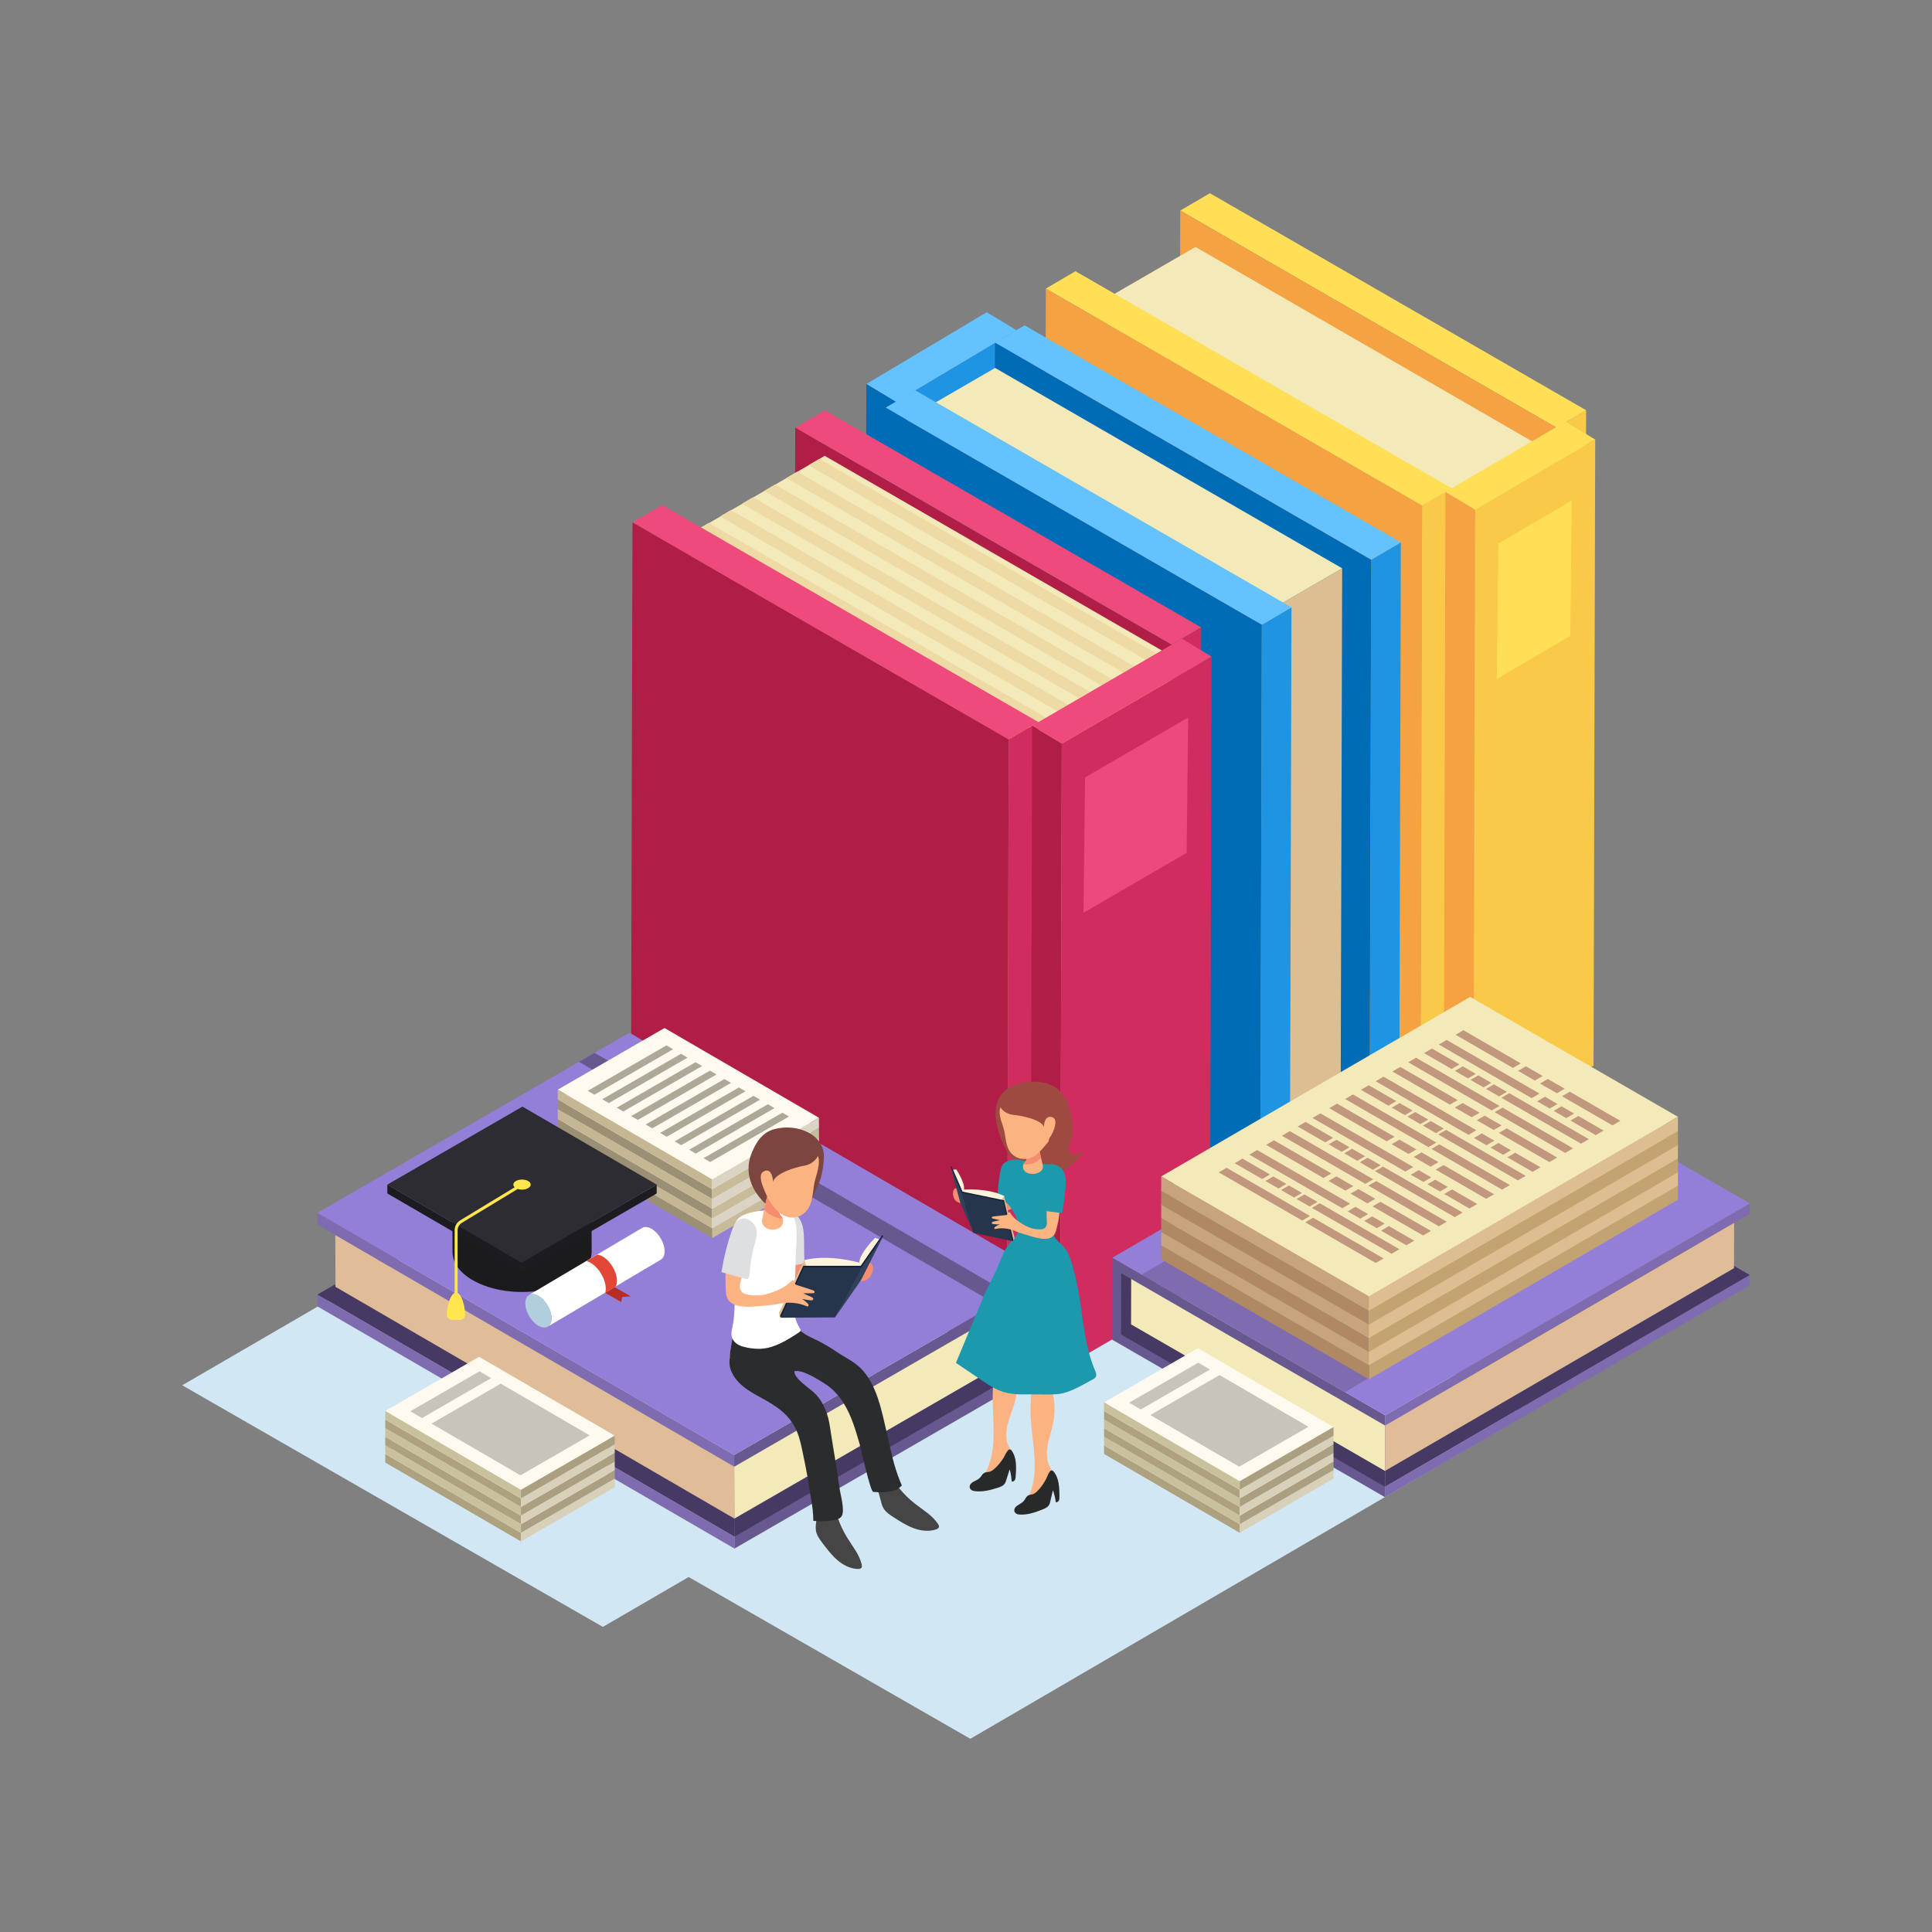 <?xml version="1.0" encoding="utf-8"?>
<!-- Generator: Adobe Illustrator 23.0.1, SVG Export Plug-In . SVG Version: 6.00 Build 0)  -->
<svg version="1.1" xmlns="http://www.w3.org/2000/svg" xmlns:xlink="http://www.w3.org/1999/xlink" x="0px" y="0px"
	 viewBox="0 0 500 500" style="enable-background:new 0 0 500 500;" xml:space="preserve">
<rect x="0" y="0" width="500" height="500" fill="#808080" stroke="none"/>
<style type="text/css">
	.st0{fill:#FFFFFF;}
	.st1{fill:#D1E7F4;}
	.st2{enable-background:new    ;}
	.st3{fill:#FAC947;}
	.st4{fill:#FFDF55;}
	.st5{fill:#F4A242;}
	.st6{fill:#DDBE90;}
	.st7{fill:#F4E9B8;}
	.st8{fill:#C7A37E;}
	.st9{fill:#1F94E3;}
	.st10{fill:#64C2FF;}
	.st11{fill:#006CB5;}
	.st12{fill:#D02C5F;}
	.st13{fill:#EE4A7C;}
	.st14{fill:#B01D47;}
	.st15{fill:#EDDAA4;}
	.st16{fill:#ED497C;}
	.st17{fill:#7F6BAF;}
	.st18{fill:#463A64;}
	.st19{fill:#685890;}
	.st20{fill:#937FD7;}
	.st21{fill:#E0BD98;}
	.st22{fill:#FEFAEF;}
	.st23{fill:#9B9074;}
	.st24{fill:#C8BB99;}
	.st25{fill:#AEA898;}
	.st26{fill:#C5B794;}
	.st27{fill:#DBD4C4;}
	.st28{fill:#F68D70;}
	.st29{fill:#DEDFE0;}
	.st30{fill:#464546;}
	.st31{fill:#7C4640;}
	.st32{fill:#FBB382;}
	.st33{fill:#2A2C2D;}
	.st34{fill:#FFF3DC;}
	.st35{fill:#DEBC90;}
	.st36{fill:#142038;}
	.st37{fill:#27354C;}
	.st38{fill:#31415B;}
	.st39{fill:#AEA17F;}
	.st40{fill:#D8D0B9;}
	.st41{fill:#C8C4B9;}
	.st42{fill:#C9C19D;}
	.st43{fill:#AA9F81;}
	.st44{fill:#DBCF97;}
	.st45{fill:#C4A373;}
	.st46{fill:#AE8963;}
	.st47{fill:#A87E62;}
	.st48{fill:#C1987D;}
	.st49{fill:#1B1B1D;}
	.st50{fill:#1C1C20;}
	.st51{fill:#2C2C32;}
	.st52{fill:#FFE64C;}
	.st53{fill:#B52D24;}
	.st54{fill:#E14637;}
	.st55{fill:#B1CEDC;}
	.st56{fill:#9F4A41;}
	.st57{fill:#1C99AD;}
	.st58{fill:#282A2A;}
</style>
<g id="objects">
	<polygon class="st1" points="394.84,366.21 251.12,450 142.26,387.47 285.98,303.67 	"/>
	<g class="st2">
		<g>
			<g>
				<g>
					<polygon class="st3" points="402.38,272.71 410.05,268.22 410.49,106.17 402.81,110.67 					"/>
				</g>
			</g>
		</g>
		<g>
			<g>
				<polygon class="st4" points="402.81,110.67 410.49,106.17 313.12,50 305.45,54.49 				"/>
			</g>
		</g>
		<g>
			<g>
				<g>
					<polygon class="st5" points="305.45,54.49 305.01,216.54 402.38,272.71 402.81,110.67 					"/>
				</g>
			</g>
		</g>
	</g>
	<g class="st2">
		<g>
			<polygon class="st6" points="375.26,288.41 398.78,274.8 399.21,115.77 375.7,129.38 			"/>
		</g>
		<g>
			<polygon class="st7" points="375.7,129.38 399.21,115.77 309.39,63.91 285.88,77.52 			"/>
		</g>
		<g>
			<polygon class="st8" points="285.88,77.52 285.44,236.55 375.26,288.41 375.7,129.38 			"/>
		</g>
	</g>
	<g class="st2">
		<g>
			<g>
				<g>
					<polygon class="st3" points="367.59,292.9 375.26,288.41 375.7,126.36 368.03,130.86 					"/>
				</g>
			</g>
		</g>
		<g>
			<g>
				<polygon class="st4" points="368.03,130.86 375.7,126.36 278.33,70.19 270.66,74.69 				"/>
			</g>
		</g>
		<g>
			<g>
				<g>
					<polygon class="st5" points="270.66,74.69 270.22,236.73 367.59,292.9 368.03,130.86 					"/>
				</g>
			</g>
		</g>
	</g>
	<g class="st2">
		<polygon class="st3" points="381.32,293.97 412.41,275.78 412.84,113.75 381.76,131.94 		"/>
		<polygon class="st4" points="406.39,164.54 406.79,129.52 387.78,140.69 387.38,175.71 		"/>
		<polygon class="st4" points="381.76,131.94 412.84,113.75 405.17,109.12 374.08,127.31 		"/>
		<g>
			<g>
				<polygon class="st5" points="374.08,127.31 373.65,289.34 381.32,293.97 381.76,131.94 				"/>
			</g>
		</g>
	</g>
	<g class="st2">
		<polygon class="st9" points="231.45,266.04 262.61,247.47 263.04,85.44 231.88,104.01 		"/>
		<polygon class="st10" points="231.88,104.01 263.04,85.44 255.37,80.81 224.21,99.38 		"/>
		<g>
			<g>
				<polygon class="st11" points="224.21,99.38 223.77,261.41 231.45,266.04 231.88,104.01 				"/>
			</g>
		</g>
	</g>
	<g class="st2">
		<g>
			<g>
				<g>
					<polygon class="st9" points="354.42,306.91 362.1,302.41 362.53,140.37 354.86,144.86 					"/>
				</g>
			</g>
		</g>
		<g>
			<g>
				<polygon class="st10" points="354.86,144.86 362.53,140.37 265.17,84.2 257.5,88.69 				"/>
			</g>
		</g>
		<g>
			<g>
				<g>
					<polygon class="st11" points="257.5,88.69 257.06,250.73 354.42,306.91 354.86,144.86 					"/>
				</g>
			</g>
		</g>
	</g>
	<g class="st2">
		<g>
			<polygon class="st6" points="319.56,318.22 346.91,302.37 347.35,147.08 320,162.93 			"/>
		</g>
		<g>
			<polygon class="st7" points="320,162.93 347.35,147.08 257.53,95.22 230.18,111.07 			"/>
		</g>
		<g>
			<polygon class="st8" points="230.18,111.07 229.74,266.36 319.56,318.22 320,162.93 			"/>
		</g>
	</g>
	<g class="st2">
		<g>
			<g>
				<g>
					<polygon class="st9" points="326.12,323.72 333.79,319.22 334.23,157.18 326.56,161.67 					"/>
				</g>
			</g>
		</g>
		<g>
			<g>
				<polygon class="st10" points="326.56,161.67 334.23,157.18 236.86,101.01 229.19,105.5 				"/>
			</g>
		</g>
		<g>
			<g>
				<g>
					<polygon class="st11" points="229.19,105.5 228.75,267.55 326.12,323.72 326.56,161.67 					"/>
				</g>
			</g>
		</g>
	</g>
	<g class="st2">
		<g>
			<polygon class="st12" points="302.74,328.9 310.41,324.4 310.85,162.36 303.18,166.85 			"/>
		</g>
		<g>
			<polygon class="st13" points="303.18,166.85 310.85,162.36 213.48,106.19 205.81,110.68 			"/>
		</g>
		<g>
			<g>
				<g>
					<polygon class="st14" points="205.81,110.68 205.37,272.73 302.74,328.9 303.18,166.85 					"/>
				</g>
			</g>
		</g>
	</g>
	<g class="st2">
		<g>
			<polygon class="st6" points="268.29,348.92 302.82,328.85 303.26,169.83 268.73,189.89 			"/>
		</g>
		<g>
			<polygon class="st7" points="268.73,189.89 303.26,169.83 213.44,117.97 178.91,138.03 			"/>
		</g>
		<g>
			<polygon class="st8" points="178.91,138.03 178.48,297.06 268.29,348.92 268.73,189.89 			"/>
		</g>
		<g>
			<g>
				<polygon class="st15" points="299.06,172.26 301.84,170.63 212.02,118.77 209.24,120.41 				"/>
			</g>
			<g>
				<polygon class="st15" points="293.33,175.57 296.12,173.94 206.3,122.08 203.51,123.72 				"/>
			</g>
			<g>
				<polygon class="st15" points="287.61,178.88 290.39,177.25 200.57,125.39 197.79,127.03 				"/>
			</g>
			<g>
				<polygon class="st15" points="281.88,182.19 284.67,180.56 194.85,128.7 192.06,130.34 				"/>
			</g>
			<g>
				<polygon class="st15" points="276.16,185.5 278.94,183.87 189.12,132.01 186.34,133.65 				"/>
			</g>
			<g>
				<polygon class="st15" points="270.43,188.82 273.22,187.18 183.4,135.32 180.61,136.96 				"/>
			</g>
		</g>
	</g>
	<g class="st2">
		<g>
			<polygon class="st12" points="260.62,353.41 268.29,348.92 268.73,186.87 261.06,191.37 			"/>
		</g>
		<g>
			<polygon class="st13" points="261.06,191.37 268.73,186.87 171.37,130.7 163.69,135.2 			"/>
		</g>
		<g>
			<g>
				<g>
					<polygon class="st14" points="163.69,135.2 163.26,297.24 260.62,353.41 261.06,191.37 					"/>
				</g>
			</g>
		</g>
	</g>
	<g class="st2">
		<polygon class="st12" points="274.35,354.48 313.12,331.95 313.56,169.92 274.79,192.45 		"/>
		<polygon class="st16" points="307.1,220.71 307.5,185.69 280.81,201.2 280.41,236.22 		"/>
		<polygon class="st13" points="274.79,192.45 313.56,169.92 305.88,165.29 267.12,187.82 		"/>
		<g>
			<g>
				<polygon class="st14" points="267.12,187.82 266.68,349.85 274.35,354.48 274.79,192.45 				"/>
			</g>
		</g>
	</g>
	<polygon class="st1" points="263.87,358.36 156.02,421.04 47.16,358.51 155.01,295.83 	"/>
	<polygon class="st17" points="82.15,313.87 82.15,316.94 190.01,379.58 190,376.55 	"/>
	<polygon class="st17" points="190.07,397.7 82.15,335.03 82.15,338.09 190.08,400.77 	"/>
	<polygon class="st18" points="82.15,335.03 190.07,397.7 190.01,379.6 97.76,326.03 	"/>
	<polygon class="st19" points="190,376.55 190.07,400.77 270.81,354.16 270.74,329.94 	"/>
	<polygon class="st18" points="268.16,352.63 268.1,334.52 190.01,379.59 190.06,397.7 	"/>
	<polygon class="st7" points="190.01,379.58 190.05,393.01 265.18,349.65 265.14,336.22 	"/>
	<g>
		<polygon class="st20" points="82.15,313.87 190,376.55 270.74,329.94 162.89,267.26 		"/>
	</g>
	<polygon class="st21" points="86.78,319.64 86.82,333.03 190.05,393 190.01,379.58 	"/>
	<g>
		<polygon class="st19" points="149.84,274.8 257.69,337.47 261.77,335.18 153.86,272.47 		"/>
	</g>
	<polygon class="st17" points="452.84,311.45 452.84,314.13 358.48,368.93 358.49,366.28 	"/>
	<polygon class="st17" points="358.43,384.78 452.84,329.96 452.84,332.63 358.42,387.47 	"/>
	<polygon class="st18" points="452.84,329.96 358.43,384.78 358.48,368.94 439.18,322.08 	"/>
	<polygon class="st19" points="358.49,366.28 358.43,387.47 287.8,346.69 287.86,325.5 	"/>
	<polygon class="st18" points="290.12,345.36 290.16,329.51 358.48,368.93 358.43,384.78 	"/>
	<polygon class="st7" points="358.48,368.93 358.44,380.68 292.72,342.75 292.75,331 	"/>
	<g>
		<polygon class="st20" points="287.86,325.5 295.44,329.87 348.06,360.26 358.48,366.28 452.84,311.44 382.21,270.67 		"/>
	</g>
	<polygon class="st21" points="448.79,316.49 448.76,328.2 358.44,380.67 358.48,368.93 	"/>
	<g>
		<polygon class="st19" points="393.62,277.26 299.27,332.09 295.7,330.09 390.1,275.23 		"/>
	</g>
	<polygon class="st17" points="295.44,329.87 348.06,360.26 373.02,345.7 320.69,315.15 	"/>
	<g>
		<path class="st22" d="M144.35,294.66l39.96,23.22l27.63-15.95l-39.96-23.22L144.35,294.66z"/>
		<g>
			<g>
				<g>
					<polygon class="st23" points="144.35,294.66 144.35,297.2 184.32,320.42 184.31,317.89 					"/>
				</g>
			</g>
		</g>
		<g>
			<g>
				<g>
					<polygon class="st24" points="184.31,317.89 184.32,320.42 211.95,304.47 211.94,301.94 					"/>
				</g>
			</g>
		</g>
		<g>
			<g>
				<polygon class="st25" points="152.1,294.98 153.82,295.97 174.21,284.2 172.49,283.21 				"/>
			</g>
		</g>
		<g>
			<g>
				<polygon class="st25" points="155.85,297.15 157.56,298.15 177.95,286.38 176.24,285.38 				"/>
			</g>
		</g>
		<g>
			<g>
				<polygon class="st25" points="159.6,299.33 161.31,300.33 181.7,288.56 179.99,287.56 				"/>
			</g>
		</g>
		<g>
			<g>
				<polygon class="st25" points="163.35,301.51 165.06,302.5 185.44,290.73 183.73,289.74 				"/>
			</g>
		</g>
		<g>
			<g>
				<polygon class="st25" points="170.84,305.86 172.55,306.86 192.94,295.09 191.23,294.09 				"/>
			</g>
		</g>
		<g>
			<g>
				<polygon class="st25" points="178.34,310.22 180.05,311.22 200.43,299.44 198.72,298.45 				"/>
			</g>
		</g>
		<g>
			<g>
				<polygon class="st25" points="167.09,303.69 168.81,304.68 189.19,292.91 187.48,291.92 				"/>
			</g>
		</g>
		<g>
			<g>
				<polygon class="st25" points="174.59,308.04 176.3,309.04 196.69,297.27 194.98,296.27 				"/>
			</g>
		</g>
		<g>
			<g>
				<polygon class="st25" points="182.08,312.4 183.79,313.39 204.18,301.62 202.47,300.63 				"/>
			</g>
		</g>
	</g>
	<g>
		<path class="st22" d="M144.35,292.13l39.96,23.22l27.63-15.95l-39.96-23.22L144.35,292.13z"/>
		<g>
			<g>
				<polygon class="st26" points="144.35,292.13 144.35,294.66 184.32,317.89 184.31,315.35 				"/>
			</g>
		</g>
		<g>
			<g>
				<polygon class="st27" points="184.31,315.35 184.32,317.89 211.95,301.93 211.94,299.4 				"/>
			</g>
		</g>
		<g>
			<g>
				<polygon class="st25" points="152.1,292.44 153.82,293.44 174.21,281.67 172.49,280.67 				"/>
			</g>
		</g>
		<g>
			<g>
				<polygon class="st25" points="155.85,294.62 157.56,295.62 177.95,283.84 176.24,282.85 				"/>
			</g>
		</g>
		<g>
			<g>
				<polygon class="st25" points="159.6,296.8 161.31,297.79 181.7,286.02 179.99,285.03 				"/>
			</g>
		</g>
		<g>
			<g>
				<polygon class="st25" points="163.35,298.98 165.06,299.97 185.44,288.2 183.73,287.21 				"/>
			</g>
		</g>
		<g>
			<g>
				<polygon class="st25" points="170.84,303.33 172.55,304.33 192.94,292.56 191.23,291.56 				"/>
			</g>
		</g>
		<g>
			<g>
				<polygon class="st25" points="178.34,307.69 180.05,308.68 200.43,296.91 198.72,295.92 				"/>
			</g>
		</g>
		<g>
			<g>
				<polygon class="st25" points="167.09,301.15 168.81,302.15 189.19,290.38 187.48,289.38 				"/>
			</g>
		</g>
		<g>
			<g>
				<polygon class="st25" points="174.59,305.51 176.3,306.5 196.69,294.73 194.98,293.74 				"/>
			</g>
		</g>
		<g>
			<g>
				<polygon class="st25" points="182.08,309.86 183.79,310.86 204.18,299.09 202.47,298.09 				"/>
			</g>
		</g>
	</g>
	<g>
		<path class="st22" d="M144.35,289.6l39.96,23.22l27.63-15.95l-39.96-23.22L144.35,289.6z"/>
		<g>
			<g>
				<g>
					<polygon class="st23" points="144.35,289.6 144.35,292.13 184.32,315.35 184.31,312.82 					"/>
				</g>
			</g>
		</g>
		<g>
			<g>
				<g>
					<polygon class="st24" points="184.31,312.82 184.32,315.35 211.95,299.4 211.94,296.87 					"/>
				</g>
			</g>
		</g>
		<g>
			<g>
				<polygon class="st25" points="152.1,289.91 153.82,290.91 174.21,279.14 172.49,278.14 				"/>
			</g>
		</g>
		<g>
			<g>
				<polygon class="st25" points="155.85,292.09 157.56,293.08 177.95,281.31 176.24,280.32 				"/>
			</g>
		</g>
		<g>
			<g>
				<polygon class="st25" points="159.6,294.27 161.31,295.26 181.7,283.49 179.99,282.5 				"/>
			</g>
		</g>
		<g>
			<g>
				<polygon class="st25" points="163.35,296.44 165.06,297.44 185.44,285.67 183.73,284.67 				"/>
			</g>
		</g>
		<g>
			<g>
				<polygon class="st25" points="170.84,300.8 172.55,301.79 192.94,290.02 191.23,289.03 				"/>
			</g>
		</g>
		<g>
			<g>
				<polygon class="st25" points="178.34,305.15 180.05,306.15 200.43,294.38 198.72,293.38 				"/>
			</g>
		</g>
		<g>
			<g>
				<polygon class="st25" points="167.09,298.62 168.81,299.62 189.19,287.85 187.48,286.85 				"/>
			</g>
		</g>
		<g>
			<g>
				<polygon class="st25" points="174.59,302.98 176.3,303.97 196.69,292.2 194.98,291.21 				"/>
			</g>
		</g>
		<g>
			<g>
				<polygon class="st25" points="182.08,307.33 183.79,308.33 204.18,296.56 202.47,295.56 				"/>
			</g>
		</g>
	</g>
	<g>
		<path class="st22" d="M144.35,287.06l39.96,23.22l27.63-15.95l-39.96-23.22L144.35,287.06z"/>
		<g>
			<g>
				<polygon class="st26" points="144.35,287.06 144.35,289.6 184.32,312.82 184.31,310.29 				"/>
			</g>
		</g>
		<g>
			<g>
				<polygon class="st27" points="184.31,310.29 184.32,312.82 211.95,296.87 211.94,294.34 				"/>
			</g>
		</g>
		<g>
			<g>
				<polygon class="st25" points="152.1,287.38 153.82,288.37 174.21,276.6 172.49,275.61 				"/>
			</g>
		</g>
		<g>
			<g>
				<polygon class="st25" points="155.85,289.55 157.56,290.55 177.95,278.78 176.24,277.78 				"/>
			</g>
		</g>
		<g>
			<g>
				<polygon class="st25" points="159.6,291.73 161.31,292.73 181.7,280.96 179.99,279.96 				"/>
			</g>
		</g>
		<g>
			<g>
				<polygon class="st25" points="163.35,293.91 165.06,294.9 185.44,283.13 183.73,282.14 				"/>
			</g>
		</g>
		<g>
			<g>
				<polygon class="st25" points="170.84,298.26 172.55,299.26 192.94,287.49 191.23,286.49 				"/>
			</g>
		</g>
		<g>
			<g>
				<polygon class="st25" points="178.34,302.62 180.05,303.62 200.43,291.84 198.72,290.85 				"/>
			</g>
		</g>
		<g>
			<g>
				<polygon class="st25" points="167.09,296.09 168.81,297.08 189.19,285.31 187.48,284.32 				"/>
			</g>
		</g>
		<g>
			<g>
				<polygon class="st25" points="174.59,300.44 176.3,301.44 196.69,289.67 194.98,288.67 				"/>
			</g>
		</g>
		<g>
			<g>
				<polygon class="st25" points="182.08,304.8 183.79,305.79 204.18,294.02 202.47,293.03 				"/>
			</g>
		</g>
	</g>
	<g>
		<path class="st22" d="M144.35,284.53l39.96,23.22l27.63-15.95l-39.96-23.22L144.35,284.53z"/>
		<g>
			<g>
				<g>
					<polygon class="st23" points="144.35,284.53 144.35,287.06 184.32,310.29 184.31,307.75 					"/>
				</g>
			</g>
		</g>
		<g>
			<g>
				<g>
					<polygon class="st24" points="184.31,307.75 184.32,310.29 211.95,294.34 211.94,291.8 					"/>
				</g>
			</g>
		</g>
		<g>
			<g>
				<polygon class="st25" points="152.1,284.84 153.82,285.84 174.21,274.07 172.49,273.07 				"/>
			</g>
		</g>
		<g>
			<g>
				<polygon class="st25" points="155.85,287.02 157.56,288.02 177.95,276.25 176.24,275.25 				"/>
			</g>
		</g>
		<g>
			<g>
				<polygon class="st25" points="159.6,289.2 161.31,290.19 181.7,278.42 179.99,277.43 				"/>
			</g>
		</g>
		<g>
			<g>
				<polygon class="st25" points="163.35,291.38 165.06,292.37 185.44,280.6 183.73,279.61 				"/>
			</g>
		</g>
		<g>
			<g>
				<polygon class="st25" points="170.84,295.73 172.55,296.73 192.94,284.96 191.23,283.96 				"/>
			</g>
		</g>
		<g>
			<g>
				<polygon class="st25" points="178.34,300.09 180.05,301.08 200.43,289.31 198.72,288.32 				"/>
			</g>
		</g>
		<g>
			<g>
				<polygon class="st25" points="167.09,293.55 168.81,294.55 189.19,282.78 187.48,281.78 				"/>
			</g>
		</g>
		<g>
			<g>
				<polygon class="st25" points="174.59,297.91 176.3,298.9 196.69,287.13 194.98,286.14 				"/>
			</g>
		</g>
		<g>
			<g>
				<polygon class="st25" points="182.08,302.27 183.79,303.26 204.18,291.49 202.47,290.5 				"/>
			</g>
		</g>
	</g>
	<g>
		<path class="st22" d="M144.35,282l39.96,23.22l27.63-15.95l-39.96-23.22L144.35,282z"/>
		<g>
			<g>
				<polygon class="st26" points="144.35,282 144.35,284.53 184.32,307.75 184.31,305.22 				"/>
			</g>
		</g>
		<g>
			<g>
				<polygon class="st27" points="184.31,305.22 184.32,307.75 211.95,291.8 211.94,289.27 				"/>
			</g>
		</g>
		<g>
			<g>
				<polygon class="st25" points="152.1,282.31 153.82,283.31 174.21,271.54 172.49,270.54 				"/>
			</g>
		</g>
		<g>
			<g>
				<polygon class="st25" points="155.85,284.49 157.56,285.48 177.95,273.71 176.24,272.72 				"/>
			</g>
		</g>
		<g>
			<g>
				<polygon class="st25" points="159.6,286.67 161.31,287.66 181.7,275.89 179.99,274.9 				"/>
			</g>
		</g>
		<g>
			<g>
				<polygon class="st25" points="163.35,288.84 165.06,289.84 185.44,278.07 183.73,277.07 				"/>
			</g>
		</g>
		<g>
			<g>
				<polygon class="st25" points="170.84,293.2 172.55,294.19 192.94,282.42 191.23,281.43 				"/>
			</g>
		</g>
		<g>
			<g>
				<polygon class="st25" points="178.34,297.55 180.05,298.55 200.43,286.78 198.72,285.78 				"/>
			</g>
		</g>
		<g>
			<g>
				<polygon class="st25" points="167.09,291.02 168.81,292.02 189.19,280.25 187.48,279.25 				"/>
			</g>
		</g>
		<g>
			<g>
				<polygon class="st25" points="174.59,295.38 176.3,296.37 196.69,284.6 194.98,283.61 				"/>
			</g>
		</g>
		<g>
			<g>
				<polygon class="st25" points="182.08,299.73 183.79,300.73 204.18,288.96 202.47,287.96 				"/>
			</g>
		</g>
	</g>
	<path class="st28" d="M219.46,331.19c-1.04,0.01-2.07,0.22-3.11,0.31c-2.49,0.23-5.01,0.22-7.5-0.03
		c-1.44-0.15-2.97-0.41-4.03-1.41c-1.23-1.15-1.15-2.64-1.43-4.21c-0.36-2.03-0.6-4.09-0.51-6.15c0.04-0.87,0.15-1.8,0.69-2.49
		c0.14-0.18,0.31-0.34,0.53-0.4c0.41-0.12,0.85,0.16,1.06,0.53c0.21,0.37,0.24,0.81,0.28,1.24c0.15,1.86,0.38,3.72,0.84,5.53
		c0.41,1.64,0.94,3.22,2.65,3.89c0.78,0.31,1.64,0.39,2.48,0.44c2.31,0.12,4.62-0.01,6.93-0.18c1.15-0.08,2.31-0.17,3.46-0.24
		c0.9-0.05,1.45-0.25,2.14-0.76c0.5-0.38,1.41-0.7,1.82,0.02c0.63,1.13-0.23,3.06-1.17,3.75c-0.49,0.36-1.1,0.56-1.71,0.57
		c-1.07,0.01-2.1-0.4-3.18-0.41C219.61,331.19,219.53,331.19,219.46,331.19z"/>
	<path class="st29" d="M207.28,316.09c0.75,1.62,0.78,3.46,0.81,5.24c0.02,1.88,0.04,3.75,0.07,5.63c-1.77,0.35-3.53,0.69-5.3,1.04
		c0.08-3.66,0.15-7.33,0.23-10.99c0.02-1.07-0.19-3.06,1.26-3.34C205.61,313.43,206.83,315.13,207.28,316.09z"/>
	<path class="st30" d="M228.67,390.38c0.61,0.98,1.61,1.66,2.59,2.28c1.65,1.06,3.31,2.14,5.15,2.82c1.82,0.69,3.88,0.96,5.76,0.36
		c0.34-0.11,0.77-0.33,0.84-0.71c0.03-0.24-0.1-0.48-0.24-0.71c-1.43-2.22-3.86-3.6-5.95-5.24c-1.54-1.2-2.94-2.59-4.17-4.11
		c-0.87-1.06-1.57-2.26-2.2-3.52c-0.06-0.14-0.16-0.29-0.23-0.46c-0.84-0.46-1.83-0.72-3.04-0.6c-0.63,0.04-1.27,0.21-1.7,0.65
		c-0.09,0.1-0.15,0.19-0.21,0.28c0.35,0.67,0.69,1.33,0.99,2.05c0.65,1.38,1.15,2.79,1.53,4.32
		C228.02,388.67,228.21,389.6,228.67,390.38z"/>
	<path class="st30" d="M211.18,396.25c0.23,1.13,0.93,2.11,1.64,3.04c1.18,1.56,2.36,3.15,3.85,4.43c1.46,1.28,3.3,2.24,5.28,2.33
		c0.36,0.01,0.84-0.04,1.03-0.38c0.11-0.21,0.07-0.48,0.03-0.75c-0.57-2.58-2.37-4.71-3.76-6.98c-1.03-1.66-1.86-3.45-2.49-5.3
		c-0.45-1.3-0.69-2.66-0.84-4.06c-0.01-0.15-0.05-0.33-0.05-0.51c-0.63-0.72-1.47-1.31-2.65-1.61c-0.61-0.18-1.27-0.24-1.82,0.02
		c-0.12,0.07-0.2,0.13-0.29,0.19c0.09,0.74,0.19,1.49,0.22,2.26c0.13,1.52,0.11,3.02-0.06,4.58
		C211.15,394.43,211.02,395.36,211.18,396.25z"/>
	<path class="st31" d="M202.06,313.38c0.35-0.12,0.69-0.28,1.06-0.33c1.08-0.16,2.12,0.59,3.21,0.57c1.16-0.03,2.11-0.91,2.81-1.83
		c1.21-1.6,1.83-3.5,2.66-5.28c0.92-1.97,1.23-4.28,1.4-6.42c0.29-3.49-1.54-5.93-4.67-7.31c-2.49-1.1-5.47-1.26-8.09-0.57
		c-3.17,0.82-4.84,3.45-5.99,6.4c-2.17,5.59,0.72,10.91,5.26,14.27c0.47,0.34,0.99,0.68,1.56,0.68
		C201.55,313.54,201.81,313.47,202.06,313.38z"/>
	<path class="st32" d="M188.89,351.43v0.03c0,0.93,0.12,1.82,0.51,2.66c0.54,1.14,1.49,2.03,2.51,2.78c0.9,0.63,1.94,1.2,3.05,1.08
		c1.2-0.09,2.15-0.96,3.05-1.76c0.39-0.33,0.78-0.69,1.17-1.05c0.69-0.63,1.37-1.29,2.09-1.94c0.3-0.24,0.6-0.51,0.9-0.78
		c0.09-0.09,0.18-0.15,0.27-0.24c1.17-1.05,2.9-1.32,3.86-2.66c0.81-1.2,0.33-3.14,0.03-4.42c-0.03-0.15-0.06-0.27-0.09-0.42
		c-0.09-0.39-0.15-0.78-0.21-1.17c-1.08-5.53-1.14-11.21-0.9-16.86c0.15-2.99,0.81-6.19,0.66-9.15c-0.09-1.58-0.48-4.19-2.48-4.21
		c-3.44-0.12-7.03-0.3-10.31,0.9c-0.81,0.3-1.64,0.72-2.18,1.44c-0.45,0.57-0.66,1.29-0.81,2c-0.48,2.33,0,5.02,0.06,7.41
		c0.18,6.52,0.51,12.91-0.24,19.34c-0.12,1.11-0.27,2.18-0.48,3.29C189.13,348.92,188.89,350.2,188.89,351.43z"/>
	<path class="st33" d="M231.05,385.84c-1.57,0.46-3.4,0.39-5.06,0.26c-0.76-0.06-3.19-11.24-3.52-12.4
		c-1.03-3.57-2.08-7.18-4.01-10.36c-1.28-2.1-2.99-4.01-5.1-5.31c-1.7-1.05-5.82-3.74-7.81-3.13c0.1,2.11,4.3,4.53,5.66,6.03
		c2.06,2.27,3.11,5.2,3.55,8.16c0.81,5.38,1.79,10.74,2.52,16.13c0.22,1.62,1.49,5.86,0.48,7.26c-1.05,1.45-5.71,1.23-7.27,1.12
		c-0.01-3.81-0.94-7.1-1.41-10.88c-0.45-2.48-0.93-4.96-1.46-7.41c-0.42-2-0.9-4.01-1.82-5.8c-1.7-3.26-4.13-5.06-7.17-6.85
		c-1.74-1.02-3.56-1.88-5.23-3.05c-1.65-1.14-3.17-2.6-4.01-4.45c-0.54-1.14-0.75-2.48-0.51-3.71c0-1.26,0.24-2.54,0.45-3.77
		c0.21-1.11,0.36-2.18,0.48-3.29c0.03-0.03,0.06-0.03,0.09-0.06c0.54-0.3,1.17-0.3,1.79-0.33c0.48-0.03,0.96-0.1,1.43-0.18
		c1.74-0.32,3.43-0.95,5.15-1.4c1.85-0.45,4.72-1.02,6.43,0.15c0.45,0.3,0.87,0.63,1.28,0.96h0.03c0.88,0.7,1.75,1.4,2.72,1.99
		c0.15,0.09,0.3,0.17,0.45,0.25c0.15,0.06,0.3,0.15,0.45,0.21c0.03,0.03,0.06,0.03,0.09,0.06c0.66,0.33,1.32,0.66,2,0.96
		c0.03,0.03,0.09,0.03,0.12,0.06c1.7,0.87,3.35,1.88,4.93,2.96c1.94,1.28,3.91,2.18,5.68,3.8c4.49,4.09,5.78,11.58,7.11,17.24
		c0.6,2.56,1.11,5.15,1.82,7.69c0.55,1.94,1.22,3.85,2.02,5.7C232.76,385.14,231.94,385.58,231.05,385.84z"/>
	<path class="st0" d="M189.3,344.87c-0.05,0.86,0.15,1.68,0.81,2.4c0.85,0.91,2.12,1.28,3.35,1.51c1.14,0.21,2.3,0.34,3.46,0.28
		c3.59-0.2,6.78-2.23,9.79-4.19c0.21-0.14,0.45-0.31,0.48-0.57c0.02-0.2-0.09-0.38-0.2-0.55c-2.25-3.63-1.51-7.02-1.31-10.99
		c0.14-2.65,0.23-5.29,0.27-7.94c0.05-3.06,0.92-8.2-1.16-10.81c-0.36-0.42-0.84-0.69-1.49-0.69c-0.57,0-1.14-0.03-1.7-0.06
		c-1.29-0.03-2.6-0.06-3.89,0.03c-1.61,0.12-3.2,0.36-4.72,0.93c-0.81,0.3-1.64,0.72-2.18,1.44c-0.24,0.33-0.42,0.69-0.57,1.08
		c-0.09,0.3-0.18,0.6-0.24,0.93c-0.48,2.33,0,5.02,0.06,7.41c0,0.45,0.03,0.87,0.03,1.32c0.03,0.96,0.06,1.88,0.09,2.84v1.76
		c0.06,2.06,0.06,4.13-0.03,6.19c-0.03,0.63-0.03,1.29-0.09,1.91c-0.06,1.61-0.23,3.14-0.58,4.67
		C189.39,344.13,189.32,344.5,189.3,344.87z"/>
	<g>
		<path class="st34" d="M222.39,326.77c0-2.37,4.09-6.42,4.09-6.42l1.08,0.38l-4.85,7h-14.29l-0.3-1.61
			C214.54,324.48,222.39,326.77,222.39,326.77z"/>
		<polygon class="st35" points="208.12,326.12 201.58,339.78 201.81,340.74 208.73,327.73 		"/>
		<polygon class="st36" points="201.84,340.6 207.87,327.59 222.75,327.59 228.29,319.69 228.63,319.8 227.15,321.94 222.49,331.18
			215.77,340.83 202.24,340.61 202.04,341.03 		"/>
		<g>
			<polygon class="st37" points="222.95,328.02 208.07,328.02 202.04,341.03 216.11,340.94 			"/>
			<polygon class="st38" points="222.95,328.02 228.63,319.8 222.83,331.29 216.11,340.94 			"/>
		</g>
	</g>
	<path class="st32" d="M187.78,332.68c0.02,0.62,0.06,1.23,0.1,1.84c0.26,4.31,5.66,3.74,8.77,3.49c1.76-0.14,3.51-0.29,5.23-0.64
		c2.14-0.44,4.75-0.25,6.77,0.64c0.15,0.07,0.34,0.14,0.48,0.05c0.13-0.08,0.16-0.26,0.12-0.4c-0.05-0.14-0.15-0.25-0.26-0.36
		c-0.32-0.29-1.12-1.07-1.54-1.17c0.76,0.18,1.54,0.31,2.32,0.39c0.27,0.03,0.61,0,0.69-0.25c0.09-0.28-0.23-0.51-0.51-0.63
		c-0.7-0.31-1.41-0.61-2.11-0.92c0.82-0.01,1.63-0.02,2.45-0.03c0.2,0,0.45-0.03,0.53-0.22c0.11-0.27-0.23-0.49-0.5-0.58
		c-1.14-0.37-2.28-0.73-3.41-1.1c-0.43-0.14-0.9-0.18-1.16-0.53c-0.21-0.28-0.07-0.73-0.47-0.9c-0.23-0.09-0.46,0.11-0.62,0.3
		c-1.21,1.36-3.29,2.26-4.98,2.86c-2.07,0.74-4.36,1.01-6.49,0.45c-0.41-0.11-0.82-0.25-1.13-0.54c-1.08-1.03-0.4-2.63-0.1-3.82
		c0.37-1.5,0.71-3,0.77-4.55c0.01-0.28,0.01-0.57-0.14-0.8c-0.2-0.3-0.58-0.39-0.93-0.45c-0.74-0.13-1.56-0.18-2.2,0.21
		c-1.3,0.81-1.49,2.47-1.62,3.85C187.72,330.11,187.73,331.4,187.78,332.68z"/>
	<path class="st29" d="M186.7,329.22c0.54,0.15,1.11,0.33,1.64,0.48c0.21,0.06,0.42,0.12,0.6,0.15c0.42,0.12,0.84,0.24,1.23,0.36
		c0.03,0,0.03,0,0.03,0c0.69,0.21,1.38,0.39,2.03,0.57c0.21,0.06,0.42,0.12,0.63,0.18c0.15,0.03,0.27,0.06,0.42,0.06
		c0.48-0.06,0.6-0.66,0.66-1.14c0.18-2.21,0.51-4.42,1.02-6.58c0.12-0.42,0.21-0.87,0.33-1.29c0.3-1.14,0.63-2.27,0.54-3.44
		c-0.06-0.81-0.51-1.64-1.17-2.27c-0.99-0.96-2.39-1.38-3.59-0.51c-0.36,0.27-0.63,0.57-0.84,0.93c-0.42,0.6-0.69,1.32-0.93,2
		c-1.08,3.23-1.94,6.55-2.48,9.89C186.76,328.83,186.73,329.01,186.7,329.22z"/>
	<path class="st32" d="M202.53,315.27c0.35,0.89-0.01,2-0.85,2.53c-0.18,0.09-0.39,0.18-0.6,0.24c-0.09,0.03-0.21,0.06-0.3,0.09
		c-0.81,0.18-1.68,0.12-2.39-0.27c-0.69-0.39-1.23-1.14-1.2-1.91c0-0.24,0.06-0.48,0.12-0.72c0.15-0.57,0.27-1.16,0.36-1.73
		c0.05-0.23,0.09-0.46,0.14-0.68c0.25-1.24,0.5-2.47,0.91-3.65c0.03-0.11,0.06-0.21,0.12-0.3c0.02-0.03,0.04-0.06,0.06-0.09
		c0.02-0.02,0.04-0.04,0.05-0.06c0.04-0.04,0.06-0.07,0.1-0.09c0.18-0.12,0.36-0.12,0.57-0.15c0.8,0,2.06,0.12,2.72,0.64
		c0.01,0,0.02,0.01,0.03,0.02c0.26,0.21,0.36,0.42,0.36,0.66c0.01,0.46-0.35,0.95-0.54,1.47c-0.24,0.63-0.6,1.38-0.6,2.09
		c0,0.33,0.09,0.6,0.24,0.87c0.12,0.27,0.33,0.45,0.51,0.69C202.42,315.01,202.48,315.14,202.53,315.27z"/>
	<path class="st28" d="M202.34,314.9c0.08,0.12,0.14,0.24,0.19,0.37c-0.03,0.01-0.06,0.02-0.09,0.03c-0.45,0.12-0.93-0.01-1.37-0.17
		c-0.93-0.33-2.37-0.93-3.03-1.88c-0.1-0.14-0.18-0.28-0.23-0.43c0.25-1.24,0.5-2.47,0.91-3.65c0.03-0.11,0.06-0.21,0.12-0.3
		c0.02-0.03,0.04-0.06,0.06-0.09c0.02-0.02,0.04-0.04,0.05-0.06c0.04-0.04,0.06-0.07,0.1-0.09c0.18-0.12,0.36-0.12,0.57-0.15
		c0.72-0.1,2.13,0.08,2.68,0.59c0.02,0.02,0.04,0.03,0.05,0.05c0.2,0.2,0.32,0.43,0.39,0.67c0.01,0.46-0.35,0.95-0.54,1.47
		c-0.24,0.63-0.6,1.38-0.6,2.09c0,0.33,0.09,0.6,0.24,0.87C201.95,314.48,202.16,314.66,202.34,314.9z"/>
	<path class="st32" d="M198.94,310.43c0.29,0.52,0.59,1,0.9,1.4c1.24,1.59,2.64,3.03,4.77,3.26c1.94,0.21,3.8-0.91,4.72-2.6
		c1.25-2.28,0.96-4.9,1.67-7.31c0.34-1.18,0.7-2.37,0.86-3.59c0.06-0.48,0.11-0.98,0.07-1.47c-0.02-0.2-0.26-0.89-0.2-1.03
		c0,0-0.9,2.12-3.6,2.59c-2.7,0.47-7.58,2.09-8.05,4.17c0,0-0.17-4.02-2.54-2.63c-1.21,0.71-0.45,2.92-0.09,3.9
		C197.83,308.13,198.35,309.36,198.94,310.43z"/>
	<g>
		<path class="st22" d="M99.7,376.28l35.11,20.4l24.28-14.02l-35.11-20.4L99.7,376.28z"/>
		<g>
			<g>
				<polygon class="st39" points="99.7,376.28 99.71,378.51 134.82,398.91 134.81,396.69 				"/>
			</g>
		</g>
		<g>
			<g>
				<polygon class="st40" points="134.81,396.69 134.82,398.91 159.1,384.9 159.09,382.67 				"/>
			</g>
		</g>
		<g>
			<polygon class="st41" points="111.68,379.56 134.7,392.94 152.61,382.59 129.59,369.22 			"/>
		</g>
		<g>
			<polygon class="st41" points="106.18,376.36 109.21,378.12 127.12,367.78 124.09,366.02 			"/>
		</g>
	</g>
	<g>
		<path class="st22" d="M99.7,374.06l35.11,20.4l24.28-14.02l-35.11-20.4L99.7,374.06z"/>
		<g>
			<g>
				<polygon class="st42" points="99.7,374.06 99.71,376.28 134.82,396.69 134.81,394.46 				"/>
			</g>
		</g>
		<g>
			<g>
				<polygon class="st43" points="134.81,394.46 134.82,396.69 159.1,382.67 159.09,380.45 				"/>
			</g>
		</g>
		<g>
			<polygon class="st41" points="111.68,377.33 134.7,390.71 152.61,380.37 129.59,366.99 			"/>
		</g>
		<g>
			<polygon class="st41" points="106.18,374.14 109.21,375.9 127.12,365.55 124.09,363.8 			"/>
		</g>
	</g>
	<g>
		<path class="st22" d="M99.7,371.83l35.11,20.4l24.28-14.02l-35.11-20.4L99.7,371.83z"/>
		<g>
			<g>
				<polygon class="st39" points="99.7,371.83 99.71,374.06 134.82,394.46 134.81,392.24 				"/>
			</g>
		</g>
		<g>
			<g>
				<polygon class="st40" points="134.81,392.24 134.82,394.46 159.1,380.45 159.09,378.22 				"/>
			</g>
		</g>
		<g>
			<polygon class="st41" points="111.68,375.11 134.7,388.49 152.61,378.14 129.59,364.77 			"/>
		</g>
		<g>
			<polygon class="st41" points="106.18,371.91 109.21,373.67 127.12,363.33 124.09,361.57 			"/>
		</g>
	</g>
	<g>
		<path class="st22" d="M99.7,369.61l35.11,20.4L159.09,376l-35.11-20.4L99.7,369.61z"/>
		<g>
			<g>
				<polygon class="st42" points="99.7,369.61 99.71,371.83 134.82,392.24 134.81,390.01 				"/>
			</g>
		</g>
		<g>
			<g>
				<polygon class="st43" points="134.81,390.01 134.82,392.24 159.1,378.22 159.09,376 				"/>
			</g>
		</g>
		<g>
			<polygon class="st41" points="111.68,372.88 134.7,386.26 152.61,375.92 129.59,362.54 			"/>
		</g>
		<g>
			<polygon class="st41" points="106.18,369.69 109.21,371.45 127.12,361.1 124.09,359.35 			"/>
		</g>
	</g>
	<g>
		<path class="st22" d="M99.7,367.38l35.11,20.4l24.28-14.02l-35.11-20.4L99.7,367.38z"/>
		<g>
			<g>
				<polygon class="st39" points="99.7,367.38 99.71,369.61 134.82,390.01 134.81,387.79 				"/>
			</g>
		</g>
		<g>
			<g>
				<polygon class="st40" points="134.81,387.79 134.82,390.01 159.1,376 159.09,373.77 				"/>
			</g>
		</g>
		<g>
			<polygon class="st41" points="111.68,370.66 134.7,384.03 152.61,373.69 129.59,360.32 			"/>
		</g>
		<g>
			<polygon class="st41" points="106.18,367.46 109.21,369.22 127.12,358.88 124.09,357.12 			"/>
		</g>
	</g>
	<g>
		<path class="st22" d="M99.7,365.16l35.11,20.4l24.28-14.02l-35.11-20.4L99.7,365.16z"/>
		<g>
			<g>
				<polygon class="st42" points="99.7,365.16 99.71,367.38 134.82,387.79 134.81,385.56 				"/>
			</g>
		</g>
		<g>
			<g>
				<polygon class="st43" points="134.81,385.56 134.82,387.79 159.1,373.77 159.09,371.55 				"/>
			</g>
		</g>
		<g>
			<polygon class="st41" points="111.68,368.43 134.7,381.81 152.61,371.47 129.59,358.09 			"/>
		</g>
		<g>
			<polygon class="st41" points="106.18,365.24 109.21,366.99 127.12,356.65 124.09,354.9 			"/>
		</g>
	</g>
	<g>
		<path class="st22" d="M285.73,374.06l35.11,20.4l24.28-14.02L310,360.04L285.73,374.06z"/>
		<g>
			<g>
				<polygon class="st39" points="285.73,374.06 285.73,376.28 320.84,396.69 320.84,394.46 				"/>
			</g>
		</g>
		<g>
			<g>
				<polygon class="st40" points="320.84,394.46 320.84,396.69 345.12,382.67 345.11,380.45 				"/>
			</g>
		</g>
		<g>
			<polygon class="st41" points="297.7,377.33 320.72,390.71 338.63,380.37 315.61,366.99 			"/>
		</g>
		<g>
			<polygon class="st41" points="292.21,374.14 295.23,375.9 313.14,365.55 310.12,363.8 			"/>
		</g>
	</g>
	<g>
		<path class="st22" d="M285.73,371.83l35.11,20.4l24.28-14.02L310,357.82L285.73,371.83z"/>
		<g>
			<g>
				<polygon class="st42" points="285.73,371.83 285.73,374.06 320.84,394.46 320.84,392.24 				"/>
			</g>
		</g>
		<g>
			<g>
				<polygon class="st43" points="320.84,392.24 320.84,394.46 345.12,380.45 345.11,378.22 				"/>
			</g>
		</g>
		<g>
			<polygon class="st41" points="297.7,375.11 320.72,388.49 338.63,378.14 315.61,364.77 			"/>
		</g>
		<g>
			<polygon class="st41" points="292.21,371.91 295.23,373.67 313.14,363.33 310.12,361.57 			"/>
		</g>
	</g>
	<g>
		<path class="st22" d="M285.73,369.61l35.11,20.4L345.11,376L310,355.59L285.73,369.61z"/>
		<g>
			<g>
				<polygon class="st39" points="285.73,369.61 285.73,371.83 320.84,392.24 320.84,390.01 				"/>
			</g>
		</g>
		<g>
			<g>
				<polygon class="st40" points="320.84,390.01 320.84,392.24 345.12,378.22 345.11,376 				"/>
			</g>
		</g>
		<g>
			<polygon class="st41" points="297.7,372.88 320.72,386.26 338.63,375.92 315.61,362.54 			"/>
		</g>
		<g>
			<polygon class="st41" points="292.21,369.69 295.23,371.45 313.14,361.1 310.12,359.35 			"/>
		</g>
	</g>
	<g>
		<path class="st22" d="M285.73,367.38l35.11,20.4l24.28-14.02L310,353.37L285.73,367.38z"/>
		<g>
			<g>
				<polygon class="st42" points="285.73,367.38 285.73,369.61 320.84,390.01 320.84,387.79 				"/>
			</g>
		</g>
		<g>
			<g>
				<polygon class="st43" points="320.84,387.79 320.84,390.01 345.12,376 345.11,373.77 				"/>
			</g>
		</g>
		<g>
			<polygon class="st41" points="297.7,370.66 320.72,384.03 338.63,373.69 315.61,360.32 			"/>
		</g>
		<g>
			<polygon class="st41" points="292.21,367.46 295.23,369.22 313.14,358.88 310.12,357.12 			"/>
		</g>
	</g>
	<g>
		<path class="st22" d="M285.73,365.16l35.11,20.4l24.28-14.02L310,351.14L285.73,365.16z"/>
		<g>
			<g>
				<polygon class="st39" points="285.73,365.16 285.73,367.38 320.84,387.79 320.84,385.56 				"/>
			</g>
		</g>
		<g>
			<g>
				<polygon class="st40" points="320.84,385.56 320.84,387.79 345.12,373.77 345.11,371.55 				"/>
			</g>
		</g>
		<g>
			<polygon class="st41" points="297.7,368.43 320.72,381.81 338.63,371.47 315.61,358.09 			"/>
		</g>
		<g>
			<polygon class="st41" points="292.21,365.24 295.23,366.99 313.14,356.65 310.12,354.9 			"/>
		</g>
	</g>
	<g>
		<path class="st22" d="M285.73,362.93l35.11,20.4l24.28-14.02L310,348.92L285.73,362.93z"/>
		<g>
			<g>
				<polygon class="st42" points="285.73,362.93 285.73,365.16 320.84,385.56 320.84,383.34 				"/>
			</g>
		</g>
		<g>
			<g>
				<polygon class="st43" points="320.84,383.34 320.84,385.56 345.12,371.55 345.11,369.32 				"/>
			</g>
		</g>
		<g>
			<polygon class="st41" points="297.7,366.21 320.72,379.58 338.63,369.24 315.61,355.87 			"/>
		</g>
		<g>
			<polygon class="st41" points="292.21,363.01 295.23,364.77 313.14,354.43 310.12,352.67 			"/>
		</g>
	</g>
	<path class="st44" d="M300.52,322.24l53.76,31.04l79.96-46.47l-53.76-31.04L300.52,322.24z"/>
	<g>
		<polygon class="st45" points="434.25,306.8 434.24,310.48 354.27,356.95 354.28,353.27 		"/>
	</g>
	<g>
		<polygon class="st46" points="354.28,353.27 354.27,356.95 300.51,325.91 300.52,322.24 		"/>
	</g>
	<g>
		<g>
			<polygon class="st47" points="398.42,300.8 396.39,301.98 372.36,288.1 374.39,286.92 			"/>
		</g>
		<g>
			<polygon class="st47" points="361.36,302.75 359.32,303.93 352.2,299.82 354.23,298.64 			"/>
		</g>
		<g>
			<polygon class="st47" points="407.37,305.97 405.34,307.15 402.09,305.27 404.12,304.09 			"/>
		</g>
		<g>
			<polygon class="st47" points="419.34,307.85 417.31,309.03 404.24,301.49 406.27,300.3 			"/>
		</g>
		<g>
			<polygon class="st47" points="415.01,310.37 412.97,311.55 406.44,307.78 408.47,306.6 			"/>
		</g>
		<g>
			<polygon class="st47" points="345.01,312.24 342.98,313.43 335.86,309.31 337.89,308.13 			"/>
		</g>
		<g>
			<polygon class="st47" points="398.66,319.87 396.63,321.05 390.1,317.28 392.13,316.1 			"/>
		</g>
		<g>
			<polygon class="st47" points="388.61,309.04 386.58,310.22 382.2,307.69 384.23,306.51 			"/>
		</g>
		<g>
			<polygon class="st47" points="394.85,322.09 392.82,323.27 372.21,311.37 374.24,310.19 			"/>
		</g>
		<g>
			<polygon class="st47" points="386.66,326.84 384.63,328.03 371.56,320.48 373.59,319.3 			"/>
		</g>
		<g>
			<polygon class="st47" points="349.4,329.29 347.37,330.47 323.33,316.59 325.36,315.41 			"/>
		</g>
		<g>
			<polygon class="st47" points="372.27,318.54 370.24,319.72 365.86,317.19 367.89,316.01 			"/>
		</g>
		<g>
			<polygon class="st47" points="378.51,331.58 376.48,332.76 355.87,320.87 357.9,319.69 			"/>
		</g>
		<g>
			<polygon class="st47" points="374.41,333.96 372.38,335.14 354.13,324.6 356.16,323.42 			"/>
		</g>
		<g>
			<polygon class="st47" points="358.35,334.46 356.32,335.64 353.06,333.76 355.1,332.58 			"/>
		</g>
		<g>
			<polygon class="st47" points="365.98,338.86 363.95,340.04 357.41,336.27 359.45,335.09 			"/>
		</g>
		<g>
			<polygon class="st47" points="355.93,328.03 353.89,329.21 349.52,326.69 351.55,325.51 			"/>
		</g>
		<g>
			<polygon class="st47" points="362.17,341.08 360.13,342.26 339.53,330.36 341.56,329.18 			"/>
		</g>
		<g>
			<polygon class="st47" points="393.58,292.98 391.55,294.16 376.7,285.58 378.73,284.4 			"/>
		</g>
		<g>
			<polygon class="st47" points="377.7,293.25 375.67,294.43 368.54,290.32 370.58,289.14 			"/>
		</g>
		<g>
			<polygon class="st47" points="381.93,295.7 379.9,296.88 376.53,294.93 378.56,293.75 			"/>
		</g>
		<g>
			<polygon class="st47" points="399.25,296.25 397.22,297.43 392.85,294.91 394.88,293.72 			"/>
		</g>
		<g>
			<polygon class="st47" points="385.96,298.02 383.93,299.2 380.56,297.26 382.59,296.08 			"/>
		</g>
		<g>
			<polygon class="st47" points="404.95,299.54 402.92,300.72 398.55,298.2 400.58,297.02 			"/>
		</g>
		<g>
			<polygon class="st47" points="389.99,300.35 387.96,301.53 384.59,299.58 386.62,298.4 			"/>
		</g>
		<g>
			<polygon class="st47" points="377.24,302.47 375.21,303.65 360.35,295.08 362.39,293.9 			"/>
		</g>
		<g>
			<polygon class="st47" points="403.09,303.49 401.06,304.67 397.8,302.79 399.84,301.61 			"/>
		</g>
		<g>
			<polygon class="st47" points="388.07,303.98 386.04,305.16 364.45,292.7 366.48,291.52 			"/>
		</g>
		<g>
			<polygon class="st47" points="365.59,305.19 363.56,306.37 360.19,304.43 362.22,303.25 			"/>
		</g>
		<g>
			<polygon class="st47" points="382.91,305.75 380.88,306.93 376.5,304.4 378.53,303.22 			"/>
		</g>
		<g>
			<polygon class="st47" points="369.62,307.52 367.59,308.7 364.22,306.75 366.25,305.57 			"/>
		</g>
		<g>
			<polygon class="st47" points="373.65,309.84 371.62,311.03 368.25,309.08 370.28,307.9 			"/>
		</g>
		<g>
			<polygon class="st47" points="382.08,310.3 380.05,311.48 356.02,297.6 358.05,296.42 			"/>
		</g>
		<g>
			<polygon class="st47" points="360.9,311.97 358.87,313.15 344.01,304.58 346.04,303.39 			"/>
		</g>
		<g>
			<polygon class="st47" points="411.19,312.59 409.16,313.77 388.56,301.87 390.59,300.69 			"/>
		</g>
		<g>
			<polygon class="st47" points="386.75,312.99 384.71,314.17 381.46,312.29 383.49,311.11 			"/>
		</g>
		<g>
			<polygon class="st47" points="371.73,313.48 369.7,314.66 348.11,302.2 350.14,301.02 			"/>
		</g>
		<g>
			<polygon class="st47" points="349.25,314.69 347.22,315.87 343.85,313.92 345.88,312.74 			"/>
		</g>
		<g>
			<polygon class="st47" points="407.1,314.97 405.07,316.15 386.81,305.61 388.85,304.43 			"/>
		</g>
		<g>
			<polygon class="st47" points="366.57,315.24 364.54,316.43 360.16,313.9 362.19,312.72 			"/>
		</g>
		<g>
			<polygon class="st47" points="391.03,315.46 389,316.64 385.75,314.77 387.78,313.58 			"/>
		</g>
		<g>
			<polygon class="st47" points="353.28,317.02 351.25,318.2 347.88,316.25 349.91,315.07 			"/>
		</g>
		<g>
			<polygon class="st47" points="403,317.35 400.97,318.53 387.9,310.98 389.93,309.8 			"/>
		</g>
		<g>
			<polygon class="st47" points="357.31,319.34 355.28,320.52 351.91,318.58 353.94,317.4 			"/>
		</g>
		<g>
			<polygon class="st47" points="365.74,319.79 363.71,320.97 339.67,307.1 341.71,305.92 			"/>
		</g>
		<g>
			<polygon class="st47" points="344.55,321.47 342.52,322.65 327.67,314.07 329.7,312.89 			"/>
		</g>
		<g>
			<polygon class="st47" points="328.67,321.74 326.64,322.92 319.52,318.81 321.55,317.63 			"/>
		</g>
		<g>
			<polygon class="st47" points="370.4,322.48 368.37,323.67 365.12,321.79 367.15,320.61 			"/>
		</g>
		<g>
			<polygon class="st47" points="355.39,322.98 353.35,324.16 331.76,311.69 333.8,310.51 			"/>
		</g>
		<g>
			<polygon class="st47" points="332.91,324.19 330.87,325.37 327.5,323.42 329.54,322.24 			"/>
		</g>
		<g>
			<polygon class="st47" points="390.75,324.47 388.72,325.65 370.47,315.11 372.5,313.93 			"/>
		</g>
		<g>
			<polygon class="st47" points="350.23,324.74 348.19,325.92 343.82,323.4 345.85,322.22 			"/>
		</g>
		<g>
			<polygon class="st47" points="374.69,324.96 372.66,326.14 369.41,324.26 371.44,323.08 			"/>
		</g>
		<g>
			<polygon class="st47" points="336.94,326.51 334.9,327.69 331.53,325.75 333.57,324.57 			"/>
		</g>
		<g>
			<polygon class="st47" points="340.96,328.84 338.93,330.02 335.57,328.08 337.6,326.89 			"/>
		</g>
		<g>
			<polygon class="st47" points="382.32,329.37 380.29,330.55 373.76,326.77 375.79,325.59 			"/>
		</g>
		<g>
			<polygon class="st47" points="354.06,331.98 352.03,333.16 348.78,331.28 350.81,330.1 			"/>
		</g>
		<g>
			<polygon class="st47" points="339.04,332.48 337.01,333.65 315.42,321.19 317.45,320.01 			"/>
		</g>
		<g>
			<polygon class="st47" points="370.32,336.34 368.29,337.52 355.22,329.98 357.25,328.8 			"/>
		</g>
		<g>
			<polygon class="st47" points="358.07,343.46 356.04,344.64 337.79,334.1 339.82,332.92 			"/>
		</g>
	</g>
	<path class="st7" d="M300.52,318.6l53.76,31.04l79.96-46.47l-53.76-31.04L300.52,318.6z"/>
	<g>
		<polygon class="st6" points="434.25,303.16 434.24,306.84 354.27,353.31 354.28,349.63 		"/>
	</g>
	<g>
		<polygon class="st8" points="354.28,349.63 354.27,353.31 300.51,322.27 300.52,318.6 		"/>
	</g>
	<g>
		<g>
			<polygon class="st48" points="398.42,297.16 396.39,298.34 372.36,284.46 374.39,283.28 			"/>
		</g>
		<g>
			<polygon class="st48" points="361.36,299.11 359.32,300.29 352.2,296.18 354.23,295 			"/>
		</g>
		<g>
			<polygon class="st48" points="407.37,302.32 405.34,303.51 402.09,301.63 404.12,300.45 			"/>
		</g>
		<g>
			<polygon class="st48" points="419.34,304.21 417.31,305.39 404.24,297.85 406.27,296.66 			"/>
		</g>
		<g>
			<polygon class="st48" points="415.01,306.73 412.97,307.91 406.44,304.14 408.47,302.96 			"/>
		</g>
		<g>
			<polygon class="st48" points="345.01,308.6 342.98,309.79 335.86,305.67 337.89,304.49 			"/>
		</g>
		<g>
			<polygon class="st48" points="398.66,316.23 396.63,317.41 390.1,313.64 392.13,312.46 			"/>
		</g>
		<g>
			<polygon class="st48" points="388.61,305.4 386.58,306.58 382.2,304.05 384.23,302.87 			"/>
		</g>
		<g>
			<polygon class="st48" points="394.85,318.45 392.82,319.63 372.21,307.73 374.24,306.55 			"/>
		</g>
		<g>
			<polygon class="st48" points="386.66,323.2 384.63,324.39 371.56,316.84 373.59,315.66 			"/>
		</g>
		<g>
			<polygon class="st48" points="349.4,325.65 347.37,326.83 323.33,312.95 325.36,311.77 			"/>
		</g>
		<g>
			<polygon class="st48" points="372.27,314.89 370.24,316.08 365.86,313.55 367.89,312.37 			"/>
		</g>
		<g>
			<polygon class="st48" points="378.51,327.94 376.48,329.12 355.87,317.23 357.9,316.05 			"/>
		</g>
		<g>
			<polygon class="st48" points="374.41,330.32 372.38,331.5 354.13,320.96 356.16,319.78 			"/>
		</g>
		<g>
			<polygon class="st48" points="358.35,330.82 356.32,332 353.06,330.12 355.1,328.94 			"/>
		</g>
		<g>
			<polygon class="st48" points="365.98,335.22 363.95,336.4 357.41,332.63 359.45,331.45 			"/>
		</g>
		<g>
			<polygon class="st48" points="355.93,324.39 353.89,325.57 349.52,323.05 351.55,321.87 			"/>
		</g>
		<g>
			<polygon class="st48" points="362.17,337.44 360.13,338.62 339.53,326.72 341.56,325.54 			"/>
		</g>
		<g>
			<polygon class="st48" points="393.58,289.34 391.55,290.52 376.7,281.94 378.73,280.76 			"/>
		</g>
		<g>
			<polygon class="st48" points="377.7,289.61 375.67,290.79 368.54,286.68 370.58,285.5 			"/>
		</g>
		<g>
			<polygon class="st48" points="381.93,292.06 379.9,293.24 376.53,291.29 378.56,290.11 			"/>
		</g>
		<g>
			<polygon class="st48" points="399.25,292.61 397.22,293.79 392.85,291.27 394.88,290.08 			"/>
		</g>
		<g>
			<polygon class="st48" points="385.96,294.38 383.93,295.56 380.56,293.62 382.59,292.44 			"/>
		</g>
		<g>
			<polygon class="st48" points="404.95,295.9 402.92,297.08 398.55,294.56 400.58,293.38 			"/>
		</g>
		<g>
			<polygon class="st48" points="389.99,296.71 387.96,297.89 384.59,295.94 386.62,294.76 			"/>
		</g>
		<g>
			<polygon class="st48" points="377.24,298.83 375.21,300.01 360.35,291.44 362.39,290.26 			"/>
		</g>
		<g>
			<polygon class="st48" points="403.09,299.85 401.06,301.03 397.8,299.15 399.84,297.97 			"/>
		</g>
		<g>
			<polygon class="st48" points="388.07,300.34 386.04,301.52 364.45,289.06 366.48,287.88 			"/>
		</g>
		<g>
			<polygon class="st48" points="365.59,301.55 363.56,302.73 360.19,300.79 362.22,299.61 			"/>
		</g>
		<g>
			<polygon class="st48" points="382.91,302.11 380.88,303.29 376.5,300.76 378.53,299.58 			"/>
		</g>
		<g>
			<polygon class="st48" points="369.62,303.88 367.59,305.06 364.22,303.11 366.25,301.93 			"/>
		</g>
		<g>
			<polygon class="st48" points="373.65,306.2 371.62,307.39 368.25,305.44 370.28,304.26 			"/>
		</g>
		<g>
			<polygon class="st48" points="382.08,306.66 380.05,307.84 356.02,293.96 358.05,292.78 			"/>
		</g>
		<g>
			<polygon class="st48" points="360.9,308.33 358.87,309.51 344.01,300.94 346.04,299.75 			"/>
		</g>
		<g>
			<polygon class="st48" points="411.19,308.95 409.16,310.13 388.56,298.23 390.59,297.05 			"/>
		</g>
		<g>
			<polygon class="st48" points="386.75,309.35 384.71,310.53 381.46,308.65 383.49,307.47 			"/>
		</g>
		<g>
			<polygon class="st48" points="371.73,309.84 369.7,311.02 348.11,298.56 350.14,297.37 			"/>
		</g>
		<g>
			<polygon class="st48" points="349.25,311.05 347.22,312.23 343.85,310.28 345.88,309.1 			"/>
		</g>
		<g>
			<polygon class="st48" points="407.1,311.33 405.07,312.51 386.81,301.97 388.85,300.79 			"/>
		</g>
		<g>
			<polygon class="st48" points="366.57,311.6 364.54,312.78 360.16,310.26 362.19,309.08 			"/>
		</g>
		<g>
			<polygon class="st48" points="391.03,311.82 389,313 385.75,311.13 387.78,309.94 			"/>
		</g>
		<g>
			<polygon class="st48" points="353.28,313.38 351.25,314.56 347.88,312.61 349.91,311.43 			"/>
		</g>
		<g>
			<polygon class="st48" points="403,313.71 400.97,314.89 387.9,307.34 389.93,306.16 			"/>
		</g>
		<g>
			<polygon class="st48" points="357.31,315.7 355.28,316.88 351.91,314.94 353.94,313.76 			"/>
		</g>
		<g>
			<polygon class="st48" points="365.74,316.15 363.71,317.33 339.67,303.46 341.71,302.28 			"/>
		</g>
		<g>
			<polygon class="st48" points="344.55,317.83 342.52,319.01 327.67,310.43 329.7,309.25 			"/>
		</g>
		<g>
			<polygon class="st48" points="328.67,318.1 326.64,319.28 319.52,315.17 321.55,313.99 			"/>
		</g>
		<g>
			<polygon class="st48" points="370.4,318.84 368.37,320.02 365.12,318.15 367.15,316.97 			"/>
		</g>
		<g>
			<polygon class="st48" points="355.39,319.34 353.35,320.52 331.76,308.05 333.8,306.87 			"/>
		</g>
		<g>
			<polygon class="st48" points="332.91,320.55 330.87,321.73 327.5,319.78 329.54,318.6 			"/>
		</g>
		<g>
			<polygon class="st48" points="390.75,320.82 388.72,322.01 370.47,311.47 372.5,310.29 			"/>
		</g>
		<g>
			<polygon class="st48" points="350.23,321.1 348.19,322.28 343.82,319.76 345.85,318.58 			"/>
		</g>
		<g>
			<polygon class="st48" points="374.69,321.32 372.66,322.5 369.41,320.62 371.44,319.44 			"/>
		</g>
		<g>
			<polygon class="st48" points="336.94,322.87 334.9,324.05 331.53,322.11 333.57,320.93 			"/>
		</g>
		<g>
			<polygon class="st48" points="340.96,325.2 338.93,326.38 335.57,324.44 337.6,323.25 			"/>
		</g>
		<g>
			<polygon class="st48" points="382.32,325.73 380.29,326.91 373.76,323.13 375.79,321.95 			"/>
		</g>
		<g>
			<polygon class="st48" points="354.06,328.34 352.03,329.52 348.78,327.64 350.81,326.46 			"/>
		</g>
		<g>
			<polygon class="st48" points="339.04,328.84 337.01,330.01 315.42,317.55 317.45,316.37 			"/>
		</g>
		<g>
			<polygon class="st48" points="370.32,332.7 368.29,333.88 355.22,326.34 357.25,325.16 			"/>
		</g>
		<g>
			<polygon class="st48" points="358.07,339.82 356.04,341 337.79,330.46 339.82,329.28 			"/>
		</g>
	</g>
	<path class="st44" d="M300.52,315.17l53.76,31.04l79.96-46.47l-53.76-31.04L300.52,315.17z"/>
	<g>
		<polygon class="st45" points="434.25,299.74 434.24,303.41 354.27,349.88 354.28,346.21 		"/>
	</g>
	<g>
		<polygon class="st46" points="354.28,346.21 354.27,349.88 300.51,318.84 300.52,315.17 		"/>
	</g>
	<g>
		<g>
			<polygon class="st47" points="398.42,293.73 396.39,294.91 372.36,281.03 374.39,279.85 			"/>
		</g>
		<g>
			<polygon class="st47" points="361.36,295.68 359.32,296.86 352.2,292.75 354.23,291.57 			"/>
		</g>
		<g>
			<polygon class="st47" points="407.37,298.9 405.34,300.08 402.09,298.2 404.12,297.02 			"/>
		</g>
		<g>
			<polygon class="st47" points="419.34,300.78 417.31,301.96 404.24,294.42 406.27,293.24 			"/>
		</g>
		<g>
			<polygon class="st47" points="415.01,303.3 412.97,304.48 406.44,300.71 408.47,299.53 			"/>
		</g>
		<g>
			<polygon class="st47" points="345.01,305.18 342.98,306.36 335.86,302.24 337.89,301.06 			"/>
		</g>
		<g>
			<polygon class="st47" points="398.66,312.8 396.63,313.98 390.1,310.21 392.13,309.03 			"/>
		</g>
		<g>
			<polygon class="st47" points="388.61,301.97 386.58,303.15 382.2,300.62 384.23,299.44 			"/>
		</g>
		<g>
			<polygon class="st47" points="394.85,315.02 392.82,316.2 372.21,304.3 374.24,303.12 			"/>
		</g>
		<g>
			<polygon class="st47" points="386.66,319.78 384.63,320.96 371.56,313.41 373.59,312.23 			"/>
		</g>
		<g>
			<polygon class="st47" points="349.4,322.22 347.37,323.4 323.33,309.52 325.36,308.34 			"/>
		</g>
		<g>
			<polygon class="st47" points="372.27,311.47 370.24,312.65 365.86,310.12 367.89,308.94 			"/>
		</g>
		<g>
			<polygon class="st47" points="378.51,324.51 376.48,325.69 355.87,313.8 357.9,312.62 			"/>
		</g>
		<g>
			<polygon class="st47" points="374.41,326.89 372.38,328.07 354.13,317.54 356.16,316.36 			"/>
		</g>
		<g>
			<polygon class="st47" points="358.35,327.39 356.32,328.57 353.06,326.69 355.1,325.51 			"/>
		</g>
		<g>
			<polygon class="st47" points="365.98,331.79 363.95,332.97 357.41,329.2 359.45,328.02 			"/>
		</g>
		<g>
			<polygon class="st47" points="355.93,320.96 353.89,322.14 349.52,319.62 351.55,318.44 			"/>
		</g>
		<g>
			<polygon class="st47" points="362.17,334.01 360.13,335.19 339.53,323.29 341.56,322.11 			"/>
		</g>
		<g>
			<polygon class="st47" points="393.58,285.91 391.55,287.09 376.7,278.51 378.73,277.33 			"/>
		</g>
		<g>
			<polygon class="st47" points="377.7,286.18 375.67,287.36 368.54,283.25 370.58,282.07 			"/>
		</g>
		<g>
			<polygon class="st47" points="381.93,288.63 379.9,289.81 376.53,287.86 378.56,286.68 			"/>
		</g>
		<g>
			<polygon class="st47" points="399.25,289.18 397.22,290.36 392.85,287.84 394.88,286.66 			"/>
		</g>
		<g>
			<polygon class="st47" points="385.96,290.95 383.93,292.13 380.56,290.19 382.59,289.01 			"/>
		</g>
		<g>
			<polygon class="st47" points="404.95,292.47 402.92,293.65 398.55,291.13 400.58,289.95 			"/>
		</g>
		<g>
			<polygon class="st47" points="389.99,293.28 387.96,294.46 384.59,292.52 386.62,291.34 			"/>
		</g>
		<g>
			<polygon class="st47" points="377.24,295.4 375.21,296.59 360.35,288.01 362.39,286.83 			"/>
		</g>
		<g>
			<polygon class="st47" points="403.09,296.42 401.06,297.6 397.8,295.73 399.84,294.54 			"/>
		</g>
		<g>
			<polygon class="st47" points="388.07,296.91 386.04,298.1 364.45,285.63 366.48,284.45 			"/>
		</g>
		<g>
			<polygon class="st47" points="365.59,298.12 363.56,299.3 360.19,297.36 362.22,296.18 			"/>
		</g>
		<g>
			<polygon class="st47" points="382.91,298.68 380.88,299.86 376.5,297.33 378.53,296.15 			"/>
		</g>
		<g>
			<polygon class="st47" points="369.62,300.45 367.59,301.63 364.22,299.69 366.25,298.5 			"/>
		</g>
		<g>
			<polygon class="st47" points="373.65,302.78 371.62,303.96 368.25,302.01 370.28,300.83 			"/>
		</g>
		<g>
			<polygon class="st47" points="382.08,303.23 380.05,304.41 356.02,290.53 358.05,289.35 			"/>
		</g>
		<g>
			<polygon class="st47" points="360.9,304.9 358.87,306.08 344.01,297.51 346.04,296.33 			"/>
		</g>
		<g>
			<polygon class="st47" points="411.19,305.52 409.16,306.7 388.56,294.8 390.59,293.62 			"/>
		</g>
		<g>
			<polygon class="st47" points="386.75,305.92 384.71,307.1 381.46,305.22 383.49,304.04 			"/>
		</g>
		<g>
			<polygon class="st47" points="371.73,306.41 369.7,307.59 348.11,295.13 350.14,293.95 			"/>
		</g>
		<g>
			<polygon class="st47" points="349.25,307.62 347.22,308.8 343.85,306.86 345.88,305.67 			"/>
		</g>
		<g>
			<polygon class="st47" points="407.1,307.9 405.07,309.08 386.81,298.54 388.85,297.36 			"/>
		</g>
		<g>
			<polygon class="st47" points="366.57,308.18 364.54,309.36 360.16,306.83 362.19,305.65 			"/>
		</g>
		<g>
			<polygon class="st47" points="391.03,308.39 389,309.57 385.75,307.7 387.78,306.52 			"/>
		</g>
		<g>
			<polygon class="st47" points="353.28,309.95 351.25,311.13 347.88,309.18 349.91,308 			"/>
		</g>
		<g>
			<polygon class="st47" points="403,310.28 400.97,311.46 387.9,303.91 389.93,302.73 			"/>
		</g>
		<g>
			<polygon class="st47" points="357.31,312.27 355.28,313.45 351.91,311.51 353.94,310.33 			"/>
		</g>
		<g>
			<polygon class="st47" points="365.74,312.72 363.71,313.9 339.67,300.03 341.71,298.85 			"/>
		</g>
		<g>
			<polygon class="st47" points="344.55,314.4 342.52,315.58 327.67,307 329.7,305.82 			"/>
		</g>
		<g>
			<polygon class="st47" points="328.67,314.67 326.64,315.85 319.52,311.74 321.55,310.56 			"/>
		</g>
		<g>
			<polygon class="st47" points="370.4,315.42 368.37,316.6 365.12,314.72 367.15,313.54 			"/>
		</g>
		<g>
			<polygon class="st47" points="355.39,315.91 353.35,317.09 331.76,304.62 333.8,303.44 			"/>
		</g>
		<g>
			<polygon class="st47" points="332.91,317.12 330.87,318.3 327.5,316.35 329.54,315.17 			"/>
		</g>
		<g>
			<polygon class="st47" points="390.75,317.4 388.72,318.58 370.47,308.04 372.5,306.86 			"/>
		</g>
		<g>
			<polygon class="st47" points="350.23,317.67 348.19,318.85 343.82,316.33 345.85,315.15 			"/>
		</g>
		<g>
			<polygon class="st47" points="374.69,317.89 372.66,319.07 369.41,317.19 371.44,316.01 			"/>
		</g>
		<g>
			<polygon class="st47" points="336.94,319.44 334.9,320.62 331.53,318.68 333.57,317.5 			"/>
		</g>
		<g>
			<polygon class="st47" points="340.96,321.77 338.93,322.95 335.57,321.01 337.6,319.83 			"/>
		</g>
		<g>
			<polygon class="st47" points="382.32,322.3 380.29,323.48 373.76,319.7 375.79,318.52 			"/>
		</g>
		<g>
			<polygon class="st47" points="354.06,324.91 352.03,326.09 348.78,324.22 350.81,323.04 			"/>
		</g>
		<g>
			<polygon class="st47" points="339.04,325.41 337.01,326.59 315.42,314.12 317.45,312.94 			"/>
		</g>
		<g>
			<polygon class="st47" points="370.32,329.27 368.29,330.45 355.22,322.91 357.25,321.73 			"/>
		</g>
		<g>
			<polygon class="st47" points="358.07,336.39 356.04,337.57 337.79,327.03 339.82,325.85 			"/>
		</g>
	</g>
	<path class="st7" d="M300.52,311.53l53.76,31.04l79.96-46.47l-53.76-31.04L300.52,311.53z"/>
	<g>
		<polygon class="st6" points="434.25,296.1 434.24,299.77 354.27,346.24 354.28,342.57 		"/>
	</g>
	<g>
		<polygon class="st8" points="354.28,342.57 354.27,346.24 300.51,315.2 300.52,311.53 		"/>
	</g>
	<g>
		<g>
			<polygon class="st48" points="398.42,290.09 396.39,291.27 372.36,277.39 374.39,276.21 			"/>
		</g>
		<g>
			<polygon class="st48" points="361.36,292.04 359.32,293.22 352.2,289.11 354.23,287.93 			"/>
		</g>
		<g>
			<polygon class="st48" points="407.37,295.26 405.34,296.44 402.09,294.56 404.12,293.38 			"/>
		</g>
		<g>
			<polygon class="st48" points="419.34,297.14 417.31,298.32 404.24,290.78 406.27,289.6 			"/>
		</g>
		<g>
			<polygon class="st48" points="415.01,299.66 412.97,300.84 406.44,297.07 408.47,295.89 			"/>
		</g>
		<g>
			<polygon class="st48" points="345.01,301.54 342.98,302.72 335.86,298.6 337.89,297.42 			"/>
		</g>
		<g>
			<polygon class="st48" points="398.66,309.16 396.63,310.34 390.1,306.57 392.13,305.39 			"/>
		</g>
		<g>
			<polygon class="st48" points="388.61,298.33 386.58,299.51 382.2,296.98 384.23,295.8 			"/>
		</g>
		<g>
			<polygon class="st48" points="394.85,311.38 392.82,312.56 372.21,300.66 374.24,299.48 			"/>
		</g>
		<g>
			<polygon class="st48" points="386.66,316.14 384.63,317.32 371.56,309.77 373.59,308.59 			"/>
		</g>
		<g>
			<polygon class="st48" points="349.4,318.58 347.37,319.76 323.33,305.88 325.36,304.7 			"/>
		</g>
		<g>
			<polygon class="st48" points="372.27,307.83 370.24,309.01 365.86,306.48 367.89,305.3 			"/>
		</g>
		<g>
			<polygon class="st48" points="378.51,320.87 376.48,322.05 355.87,310.16 357.9,308.98 			"/>
		</g>
		<g>
			<polygon class="st48" points="374.41,323.25 372.38,324.43 354.13,313.9 356.16,312.72 			"/>
		</g>
		<g>
			<polygon class="st48" points="358.35,323.75 356.32,324.93 353.06,323.05 355.1,321.87 			"/>
		</g>
		<g>
			<polygon class="st48" points="365.98,328.15 363.95,329.33 357.41,325.56 359.45,324.38 			"/>
		</g>
		<g>
			<polygon class="st48" points="355.93,317.32 353.89,318.5 349.52,315.98 351.55,314.8 			"/>
		</g>
		<g>
			<polygon class="st48" points="362.17,330.37 360.13,331.55 339.53,319.65 341.56,318.47 			"/>
		</g>
		<g>
			<polygon class="st48" points="393.58,282.27 391.55,283.45 376.7,274.87 378.73,273.69 			"/>
		</g>
		<g>
			<polygon class="st48" points="377.7,282.54 375.67,283.72 368.54,279.61 370.58,278.43 			"/>
		</g>
		<g>
			<polygon class="st48" points="381.93,284.99 379.9,286.17 376.53,284.22 378.56,283.04 			"/>
		</g>
		<g>
			<polygon class="st48" points="399.25,285.54 397.22,286.72 392.85,284.2 394.88,283.02 			"/>
		</g>
		<g>
			<polygon class="st48" points="385.96,287.31 383.93,288.49 380.56,286.55 382.59,285.37 			"/>
		</g>
		<g>
			<polygon class="st48" points="404.95,288.83 402.92,290.01 398.55,287.49 400.58,286.31 			"/>
		</g>
		<g>
			<polygon class="st48" points="389.99,289.64 387.96,290.82 384.59,288.88 386.62,287.7 			"/>
		</g>
		<g>
			<polygon class="st48" points="377.24,291.76 375.21,292.95 360.35,284.37 362.39,283.19 			"/>
		</g>
		<g>
			<polygon class="st48" points="403.09,292.78 401.06,293.96 397.8,292.09 399.84,290.9 			"/>
		</g>
		<g>
			<polygon class="st48" points="388.07,293.27 386.04,294.45 364.45,281.99 366.48,280.81 			"/>
		</g>
		<g>
			<polygon class="st48" points="365.59,294.48 363.56,295.66 360.19,293.72 362.22,292.54 			"/>
		</g>
		<g>
			<polygon class="st48" points="382.91,295.04 380.88,296.22 376.5,293.69 378.53,292.51 			"/>
		</g>
		<g>
			<polygon class="st48" points="369.62,296.81 367.59,297.99 364.22,296.04 366.25,294.86 			"/>
		</g>
		<g>
			<polygon class="st48" points="373.65,299.14 371.62,300.32 368.25,298.37 370.28,297.19 			"/>
		</g>
		<g>
			<polygon class="st48" points="382.08,299.59 380.05,300.77 356.02,286.89 358.05,285.71 			"/>
		</g>
		<g>
			<polygon class="st48" points="360.9,301.26 358.87,302.44 344.01,293.87 346.04,292.69 			"/>
		</g>
		<g>
			<polygon class="st48" points="411.19,301.88 409.16,303.06 388.56,291.16 390.59,289.98 			"/>
		</g>
		<g>
			<polygon class="st48" points="386.75,302.28 384.71,303.46 381.46,301.58 383.49,300.4 			"/>
		</g>
		<g>
			<polygon class="st48" points="371.73,302.77 369.7,303.95 348.11,291.49 350.14,290.31 			"/>
		</g>
		<g>
			<polygon class="st48" points="349.25,303.98 347.22,305.16 343.85,303.22 345.88,302.03 			"/>
		</g>
		<g>
			<polygon class="st48" points="407.1,304.26 405.07,305.44 386.81,294.9 388.85,293.72 			"/>
		</g>
		<g>
			<polygon class="st48" points="366.57,304.54 364.54,305.72 360.16,303.19 362.19,302.01 			"/>
		</g>
		<g>
			<polygon class="st48" points="391.03,304.75 389,305.93 385.75,304.06 387.78,302.88 			"/>
		</g>
		<g>
			<polygon class="st48" points="353.28,306.31 351.25,307.49 347.88,305.54 349.91,304.36 			"/>
		</g>
		<g>
			<polygon class="st48" points="403,306.64 400.97,307.82 387.9,300.27 389.93,299.09 			"/>
		</g>
		<g>
			<polygon class="st48" points="357.31,308.63 355.28,309.81 351.91,307.87 353.94,306.69 			"/>
		</g>
		<g>
			<polygon class="st48" points="365.74,309.08 363.71,310.26 339.67,296.39 341.71,295.21 			"/>
		</g>
		<g>
			<polygon class="st48" points="344.55,310.76 342.52,311.94 327.67,303.36 329.7,302.18 			"/>
		</g>
		<g>
			<polygon class="st48" points="328.67,311.03 326.64,312.21 319.52,308.1 321.55,306.92 			"/>
		</g>
		<g>
			<polygon class="st48" points="370.4,311.78 368.37,312.96 365.12,311.08 367.15,309.9 			"/>
		</g>
		<g>
			<polygon class="st48" points="355.39,312.27 353.35,313.45 331.76,300.98 333.8,299.8 			"/>
		</g>
		<g>
			<polygon class="st48" points="332.91,313.48 330.87,314.66 327.5,312.71 329.54,311.53 			"/>
		</g>
		<g>
			<polygon class="st48" points="390.75,313.76 388.72,314.94 370.47,304.4 372.5,303.22 			"/>
		</g>
		<g>
			<polygon class="st48" points="350.23,314.03 348.19,315.21 343.82,312.69 345.85,311.51 			"/>
		</g>
		<g>
			<polygon class="st48" points="374.69,314.25 372.66,315.43 369.41,313.55 371.44,312.37 			"/>
		</g>
		<g>
			<polygon class="st48" points="336.94,315.8 334.9,316.98 331.53,315.04 333.57,313.86 			"/>
		</g>
		<g>
			<polygon class="st48" points="340.96,318.13 338.93,319.31 335.57,317.37 337.6,316.19 			"/>
		</g>
		<g>
			<polygon class="st48" points="382.32,318.66 380.29,319.84 373.76,316.06 375.79,314.88 			"/>
		</g>
		<g>
			<polygon class="st48" points="354.06,321.27 352.03,322.45 348.78,320.58 350.81,319.4 			"/>
		</g>
		<g>
			<polygon class="st48" points="339.04,321.77 337.01,322.95 315.42,310.48 317.45,309.3 			"/>
		</g>
		<g>
			<polygon class="st48" points="370.32,325.63 368.29,326.81 355.22,319.27 357.25,318.09 			"/>
		</g>
		<g>
			<polygon class="st48" points="358.07,332.75 356.04,333.93 337.79,323.39 339.82,322.21 			"/>
		</g>
	</g>
	<path class="st44" d="M300.52,308.1l53.76,31.04l79.96-46.47l-53.76-31.04L300.52,308.1z"/>
	<g>
		<polygon class="st45" points="434.25,292.67 434.24,296.34 354.27,342.81 354.28,339.14 		"/>
	</g>
	<g>
		<polygon class="st46" points="354.28,339.14 354.27,342.81 300.51,311.78 300.52,308.1 		"/>
	</g>
	<g>
		<g>
			<polygon class="st47" points="398.42,286.66 396.39,287.84 372.36,273.97 374.39,272.78 			"/>
		</g>
		<g>
			<polygon class="st47" points="361.36,288.61 359.32,289.79 352.2,285.68 354.23,284.5 			"/>
		</g>
		<g>
			<polygon class="st47" points="407.37,291.83 405.34,293.01 402.09,291.13 404.12,289.95 			"/>
		</g>
		<g>
			<polygon class="st47" points="419.34,293.71 417.31,294.89 404.24,287.35 406.27,286.17 			"/>
		</g>
		<g>
			<polygon class="st47" points="415.01,296.23 412.97,297.42 406.44,293.64 408.47,292.46 			"/>
		</g>
		<g>
			<polygon class="st47" points="345.01,298.11 342.98,299.29 335.86,295.18 337.89,294 			"/>
		</g>
		<g>
			<polygon class="st47" points="398.66,305.73 396.63,306.91 390.1,303.14 392.13,301.96 			"/>
		</g>
		<g>
			<polygon class="st47" points="388.61,294.9 386.58,296.08 382.2,293.56 384.23,292.38 			"/>
		</g>
		<g>
			<polygon class="st47" points="394.85,307.95 392.82,309.13 372.21,297.23 374.24,296.05 			"/>
		</g>
		<g>
			<polygon class="st47" points="386.66,312.71 384.63,313.89 371.56,306.34 373.59,305.16 			"/>
		</g>
		<g>
			<polygon class="st47" points="349.4,315.15 347.37,316.33 323.33,302.46 325.36,301.28 			"/>
		</g>
		<g>
			<polygon class="st47" points="372.27,304.4 370.24,305.58 365.86,303.05 367.89,301.87 			"/>
		</g>
		<g>
			<polygon class="st47" points="378.51,317.45 376.48,318.63 355.87,306.73 357.9,305.55 			"/>
		</g>
		<g>
			<polygon class="st47" points="374.41,319.82 372.38,321.01 354.13,310.47 356.16,309.29 			"/>
		</g>
		<g>
			<polygon class="st47" points="358.35,320.32 356.32,321.5 353.06,319.62 355.1,318.44 			"/>
		</g>
		<g>
			<polygon class="st47" points="365.98,324.73 363.95,325.91 357.41,322.13 359.45,320.95 			"/>
		</g>
		<g>
			<polygon class="st47" points="355.93,313.89 353.89,315.08 349.52,312.55 351.55,311.37 			"/>
		</g>
		<g>
			<polygon class="st47" points="362.17,326.94 360.13,328.12 339.53,316.23 341.56,315.05 			"/>
		</g>
		<g>
			<polygon class="st47" points="393.58,278.84 391.55,280.02 376.7,271.44 378.73,270.26 			"/>
		</g>
		<g>
			<polygon class="st47" points="377.7,279.11 375.67,280.29 368.54,276.18 370.58,275 			"/>
		</g>
		<g>
			<polygon class="st47" points="381.93,281.56 379.9,282.74 376.53,280.79 378.56,279.61 			"/>
		</g>
		<g>
			<polygon class="st47" points="399.25,282.11 397.22,283.29 392.85,280.77 394.88,279.59 			"/>
		</g>
		<g>
			<polygon class="st47" points="385.96,283.88 383.93,285.07 380.56,283.12 382.59,281.94 			"/>
		</g>
		<g>
			<polygon class="st47" points="404.95,285.4 402.92,286.58 398.55,284.06 400.58,282.88 			"/>
		</g>
		<g>
			<polygon class="st47" points="389.99,286.21 387.96,287.39 384.59,285.45 386.62,284.27 			"/>
		</g>
		<g>
			<polygon class="st47" points="377.24,288.34 375.21,289.52 360.35,280.94 362.39,279.76 			"/>
		</g>
		<g>
			<polygon class="st47" points="403.09,289.35 401.06,290.53 397.8,288.66 399.84,287.48 			"/>
		</g>
		<g>
			<polygon class="st47" points="388.07,289.85 386.04,291.03 364.45,278.56 366.48,277.38 			"/>
		</g>
		<g>
			<polygon class="st47" points="365.59,291.05 363.56,292.24 360.19,290.29 362.22,289.11 			"/>
		</g>
		<g>
			<polygon class="st47" points="382.91,291.61 380.88,292.79 376.5,290.27 378.53,289.08 			"/>
		</g>
		<g>
			<polygon class="st47" points="369.62,293.38 367.59,294.56 364.22,292.62 366.25,291.44 			"/>
		</g>
		<g>
			<polygon class="st47" points="373.65,295.71 371.62,296.89 368.25,294.94 370.28,293.76 			"/>
		</g>
		<g>
			<polygon class="st47" points="382.08,296.16 380.05,297.34 356.02,283.46 358.05,282.28 			"/>
		</g>
		<g>
			<polygon class="st47" points="360.9,297.83 358.87,299.01 344.01,290.44 346.04,289.26 			"/>
		</g>
		<g>
			<polygon class="st47" points="411.19,298.45 409.16,299.63 388.56,287.74 390.59,286.56 			"/>
		</g>
		<g>
			<polygon class="st47" points="386.75,298.85 384.71,300.03 381.46,298.15 383.49,296.97 			"/>
		</g>
		<g>
			<polygon class="st47" points="371.73,299.34 369.7,300.52 348.11,288.06 350.14,286.88 			"/>
		</g>
		<g>
			<polygon class="st47" points="349.25,300.55 347.22,301.73 343.85,299.79 345.88,298.61 			"/>
		</g>
		<g>
			<polygon class="st47" points="407.1,300.83 405.07,302.01 386.81,291.47 388.85,290.29 			"/>
		</g>
		<g>
			<polygon class="st47" points="366.57,301.11 364.54,302.29 360.16,299.76 362.19,298.58 			"/>
		</g>
		<g>
			<polygon class="st47" points="391.03,301.32 389,302.51 385.75,300.63 387.78,299.45 			"/>
		</g>
		<g>
			<polygon class="st47" points="353.28,302.88 351.25,304.06 347.88,302.11 349.91,300.93 			"/>
		</g>
		<g>
			<polygon class="st47" points="403,303.21 400.97,304.39 387.9,296.85 389.93,295.66 			"/>
		</g>
		<g>
			<polygon class="st47" points="357.31,305.2 355.28,306.39 351.91,304.44 353.94,303.26 			"/>
		</g>
		<g>
			<polygon class="st47" points="365.74,305.66 363.71,306.84 339.67,292.96 341.71,291.78 			"/>
		</g>
		<g>
			<polygon class="st47" points="344.55,307.33 342.52,308.51 327.67,299.93 329.7,298.75 			"/>
		</g>
		<g>
			<polygon class="st47" points="328.67,307.6 326.64,308.78 319.52,304.67 321.55,303.49 			"/>
		</g>
		<g>
			<polygon class="st47" points="370.4,308.35 368.37,309.53 365.12,307.65 367.15,306.47 			"/>
		</g>
		<g>
			<polygon class="st47" points="355.39,308.84 353.35,310.02 331.76,297.56 333.8,296.37 			"/>
		</g>
		<g>
			<polygon class="st47" points="332.91,310.05 330.87,311.23 327.5,309.28 329.54,308.1 			"/>
		</g>
		<g>
			<polygon class="st47" points="390.75,310.33 388.72,311.51 370.47,300.97 372.5,299.79 			"/>
		</g>
		<g>
			<polygon class="st47" points="350.23,310.6 348.19,311.78 343.82,309.26 345.85,308.08 			"/>
		</g>
		<g>
			<polygon class="st47" points="374.69,310.82 372.66,312 369.41,310.13 371.44,308.94 			"/>
		</g>
		<g>
			<polygon class="st47" points="336.94,312.38 334.9,313.56 331.53,311.61 333.57,310.43 			"/>
		</g>
		<g>
			<polygon class="st47" points="340.96,314.7 338.93,315.88 335.57,313.94 337.6,312.76 			"/>
		</g>
		<g>
			<polygon class="st47" points="382.32,315.23 380.29,316.41 373.76,312.64 375.79,311.46 			"/>
		</g>
		<g>
			<polygon class="st47" points="354.06,317.84 352.03,319.02 348.78,317.15 350.81,315.97 			"/>
		</g>
		<g>
			<polygon class="st47" points="339.04,318.34 337.01,319.52 315.42,307.05 317.45,305.87 			"/>
		</g>
		<g>
			<polygon class="st47" points="370.32,322.2 368.29,323.38 355.22,315.84 357.25,314.66 			"/>
		</g>
		<g>
			<polygon class="st47" points="358.07,329.32 356.04,330.5 337.79,319.96 339.82,318.79 			"/>
		</g>
	</g>
	<path class="st7" d="M300.52,304.46l53.76,31.04l79.96-46.47l-53.76-31.04L300.52,304.46z"/>
	<g>
		<polygon class="st6" points="434.25,289.03 434.24,292.7 354.27,339.17 354.28,335.5 		"/>
	</g>
	<g>
		<polygon class="st8" points="354.28,335.5 354.27,339.17 300.51,308.14 300.52,304.46 		"/>
	</g>
	<g>
		<g>
			<polygon class="st48" points="398.42,283.02 396.39,284.2 372.36,270.32 374.39,269.14 			"/>
		</g>
		<g>
			<polygon class="st48" points="361.36,284.97 359.32,286.15 352.2,282.04 354.23,280.86 			"/>
		</g>
		<g>
			<polygon class="st48" points="407.37,288.19 405.34,289.37 402.09,287.49 404.12,286.31 			"/>
		</g>
		<g>
			<polygon class="st48" points="419.34,290.07 417.31,291.25 404.24,283.71 406.27,282.53 			"/>
		</g>
		<g>
			<polygon class="st48" points="415.01,292.59 412.97,293.77 406.44,290 408.47,288.82 			"/>
		</g>
		<g>
			<polygon class="st48" points="345.01,294.47 342.98,295.65 335.86,291.54 337.89,290.35 			"/>
		</g>
		<g>
			<polygon class="st48" points="398.66,302.09 396.63,303.27 390.1,299.5 392.13,298.32 			"/>
		</g>
		<g>
			<polygon class="st48" points="388.61,291.26 386.58,292.44 382.2,289.92 384.23,288.73 			"/>
		</g>
		<g>
			<polygon class="st48" points="394.85,304.31 392.82,305.49 372.21,293.59 374.24,292.41 			"/>
		</g>
		<g>
			<polygon class="st48" points="386.66,309.07 384.63,310.25 371.56,302.7 373.59,301.52 			"/>
		</g>
		<g>
			<polygon class="st48" points="349.4,311.51 347.37,312.69 323.33,298.82 325.36,297.63 			"/>
		</g>
		<g>
			<polygon class="st48" points="372.27,300.76 370.24,301.94 365.86,299.41 367.89,298.23 			"/>
		</g>
		<g>
			<polygon class="st48" points="378.51,313.8 376.48,314.99 355.87,303.09 357.9,301.91 			"/>
		</g>
		<g>
			<polygon class="st48" points="374.41,316.18 372.38,317.37 354.13,306.83 356.16,305.65 			"/>
		</g>
		<g>
			<polygon class="st48" points="358.35,316.68 356.32,317.86 353.06,315.98 355.1,314.8 			"/>
		</g>
		<g>
			<polygon class="st48" points="365.98,321.08 363.95,322.27 357.41,318.49 359.45,317.31 			"/>
		</g>
		<g>
			<polygon class="st48" points="355.93,310.25 353.89,311.44 349.52,308.91 351.55,307.73 			"/>
		</g>
		<g>
			<polygon class="st48" points="362.17,323.3 360.13,324.48 339.53,312.59 341.56,311.41 			"/>
		</g>
		<g>
			<polygon class="st48" points="393.58,275.2 391.55,276.38 376.7,267.8 378.73,266.62 			"/>
		</g>
		<g>
			<polygon class="st48" points="377.7,275.47 375.67,276.65 368.54,272.54 370.58,271.36 			"/>
		</g>
		<g>
			<polygon class="st48" points="381.93,277.92 379.9,279.1 376.53,277.15 378.56,275.97 			"/>
		</g>
		<g>
			<polygon class="st48" points="399.25,278.47 397.22,279.65 392.85,277.13 394.88,275.95 			"/>
		</g>
		<g>
			<polygon class="st48" points="385.96,280.24 383.93,281.42 380.56,279.48 382.59,278.3 			"/>
		</g>
		<g>
			<polygon class="st48" points="404.95,281.76 402.92,282.94 398.55,280.42 400.58,279.24 			"/>
		</g>
		<g>
			<polygon class="st48" points="389.99,282.57 387.96,283.75 384.59,281.81 386.62,280.63 			"/>
		</g>
		<g>
			<polygon class="st48" points="377.24,284.7 375.21,285.88 360.35,277.3 362.39,276.12 			"/>
		</g>
		<g>
			<polygon class="st48" points="403.09,285.71 401.06,286.89 397.8,285.02 399.84,283.84 			"/>
		</g>
		<g>
			<polygon class="st48" points="388.07,286.21 386.04,287.39 364.45,274.92 366.48,273.74 			"/>
		</g>
		<g>
			<polygon class="st48" points="365.59,287.41 363.56,288.6 360.19,286.65 362.22,285.47 			"/>
		</g>
		<g>
			<polygon class="st48" points="382.91,287.97 380.88,289.15 376.5,286.62 378.53,285.44 			"/>
		</g>
		<g>
			<polygon class="st48" points="369.62,289.74 367.59,290.92 364.22,288.98 366.25,287.8 			"/>
		</g>
		<g>
			<polygon class="st48" points="373.65,292.07 371.62,293.25 368.25,291.3 370.28,290.12 			"/>
		</g>
		<g>
			<polygon class="st48" points="382.08,292.52 380.05,293.7 356.02,279.82 358.05,278.64 			"/>
		</g>
		<g>
			<polygon class="st48" points="360.9,294.19 358.87,295.37 344.01,286.8 346.04,285.62 			"/>
		</g>
		<g>
			<polygon class="st48" points="411.19,294.81 409.16,295.99 388.56,284.1 390.59,282.91 			"/>
		</g>
		<g>
			<polygon class="st48" points="386.75,295.21 384.71,296.39 381.46,294.51 383.49,293.33 			"/>
		</g>
		<g>
			<polygon class="st48" points="371.73,295.7 369.7,296.88 348.11,284.42 350.14,283.24 			"/>
		</g>
		<g>
			<polygon class="st48" points="349.25,296.91 347.22,298.09 343.85,296.15 345.88,294.97 			"/>
		</g>
		<g>
			<polygon class="st48" points="407.1,297.19 405.07,298.37 386.81,287.83 388.85,286.65 			"/>
		</g>
		<g>
			<polygon class="st48" points="366.57,297.47 364.54,298.65 360.16,296.12 362.19,294.94 			"/>
		</g>
		<g>
			<polygon class="st48" points="391.03,297.68 389,298.87 385.75,296.99 387.78,295.81 			"/>
		</g>
		<g>
			<polygon class="st48" points="353.28,299.24 351.25,300.42 347.88,298.47 349.91,297.29 			"/>
		</g>
		<g>
			<polygon class="st48" points="403,299.57 400.97,300.75 387.9,293.2 389.93,292.02 			"/>
		</g>
		<g>
			<polygon class="st48" points="357.31,301.56 355.28,302.74 351.91,300.8 353.94,299.62 			"/>
		</g>
		<g>
			<polygon class="st48" points="365.74,302.01 363.71,303.2 339.67,289.32 341.71,288.14 			"/>
		</g>
		<g>
			<polygon class="st48" points="344.55,303.69 342.52,304.87 327.67,296.29 329.7,295.11 			"/>
		</g>
		<g>
			<polygon class="st48" points="328.67,303.96 326.64,305.14 319.52,301.03 321.55,299.85 			"/>
		</g>
		<g>
			<polygon class="st48" points="370.4,304.71 368.37,305.89 365.12,304.01 367.15,302.83 			"/>
		</g>
		<g>
			<polygon class="st48" points="355.39,305.2 353.35,306.38 331.76,293.92 333.8,292.73 			"/>
		</g>
		<g>
			<polygon class="st48" points="332.91,306.41 330.87,307.59 327.5,305.64 329.54,304.46 			"/>
		</g>
		<g>
			<polygon class="st48" points="390.75,306.69 388.72,307.87 370.47,297.33 372.5,296.15 			"/>
		</g>
		<g>
			<polygon class="st48" points="350.23,306.96 348.19,308.14 343.82,305.62 345.85,304.44 			"/>
		</g>
		<g>
			<polygon class="st48" points="374.69,307.18 372.66,308.36 369.41,306.48 371.44,305.3 			"/>
		</g>
		<g>
			<polygon class="st48" points="336.94,308.73 334.9,309.92 331.53,307.97 333.57,306.79 			"/>
		</g>
		<g>
			<polygon class="st48" points="340.96,311.06 338.93,312.24 335.57,310.3 337.6,309.12 			"/>
		</g>
		<g>
			<polygon class="st48" points="382.32,311.59 380.29,312.77 373.76,309 375.79,307.82 			"/>
		</g>
		<g>
			<polygon class="st48" points="354.06,314.2 352.03,315.38 348.78,313.51 350.81,312.33 			"/>
		</g>
		<g>
			<polygon class="st48" points="339.04,314.7 337.01,315.88 315.42,303.41 317.45,302.23 			"/>
		</g>
		<g>
			<polygon class="st48" points="370.32,318.56 368.29,319.74 355.22,312.2 357.25,311.02 			"/>
		</g>
		<g>
			<polygon class="st48" points="358.07,325.68 356.04,326.86 337.79,316.32 339.82,315.15 			"/>
		</g>
	</g>
	<g>
		<g>
			<path class="st49" d="M120.52,311.01c0.01,0.01,0.01,0.01,0.02,0.02c0.16,0.13,0.33,0.25,0.5,0.37c0.02,0.01,0.04,0.03,0.06,0.04
				c0.17,0.12,0.35,0.24,0.53,0.36c0.02,0.01,0.05,0.03,0.07,0.04c0.2,0.13,0.4,0.25,0.6,0.37c0.19,0.11,0.39,0.22,0.6,0.33
				c0.05,0.03,0.11,0.06,0.16,0.08c0.18,0.09,0.36,0.19,0.55,0.27c0.02,0.01,0.05,0.02,0.07,0.04c0.21,0.1,0.42,0.19,0.63,0.28
				c0.06,0.02,0.11,0.05,0.17,0.07c0.18,0.08,0.37,0.15,0.55,0.22c0.04,0.02,0.08,0.03,0.12,0.05c0.22,0.08,0.44,0.16,0.67,0.24
				c0.05,0.02,0.11,0.04,0.16,0.06c0.15,0.05,0.3,0.1,0.46,0.15c0.15,0.05,0.29,0.09,0.44,0.13c0.12,0.04,0.25,0.07,0.37,0.11
				c0.15,0.04,0.3,0.08,0.45,0.12c0.13,0.03,0.25,0.06,0.38,0.1c0.15,0.04,0.3,0.07,0.46,0.11c0.13,0.03,0.25,0.06,0.38,0.08
				c0.16,0.03,0.31,0.06,0.47,0.09c0.14,0.03,0.28,0.05,0.42,0.08c0.06,0.01,0.13,0.02,0.19,0.03c0.22,0.04,0.43,0.07,0.65,0.1
				c0.04,0.01,0.07,0.01,0.11,0.02c0.25,0.03,0.5,0.07,0.75,0.09c0.06,0.01,0.13,0.01,0.19,0.02c0.15,0.02,0.31,0.03,0.46,0.05
				c0.19,0.02,0.39,0.03,0.58,0.05c0.12,0.01,0.24,0.02,0.36,0.03c0.2,0.01,0.4,0.02,0.61,0.03c0.11,0,0.23,0.01,0.34,0.01
				c0.18,0.01,0.35,0.01,0.53,0.01c0.12,0,0.25,0,0.37,0.01c0.19,0,0.37,0,0.56-0.01c0.11,0,0.22,0,0.33,0
				c0.17,0,0.34-0.01,0.51-0.02c0.12-0.01,0.24-0.01,0.36-0.02c0.18-0.01,0.37-0.02,0.55-0.04c0.11-0.01,0.21-0.01,0.32-0.02
				c0.22-0.02,0.44-0.04,0.66-0.06c0.07-0.01,0.13-0.01,0.2-0.02c0.29-0.03,0.57-0.07,0.86-0.11c0.05-0.01,0.09-0.02,0.14-0.02
				c0.24-0.04,0.49-0.07,0.73-0.12c0.1-0.02,0.2-0.04,0.31-0.06c0.19-0.03,0.37-0.07,0.55-0.11c0.1-0.02,0.19-0.04,0.29-0.06
				c0.2-0.04,0.4-0.09,0.6-0.14c0.11-0.03,0.22-0.06,0.33-0.08c0.18-0.05,0.36-0.09,0.55-0.14c0.16-0.04,0.31-0.09,0.46-0.13
				c0.06-0.02,0.12-0.03,0.17-0.05c0.23-0.07,0.46-0.14,0.69-0.22c0.04-0.01,0.09-0.03,0.13-0.05c0.19-0.07,0.37-0.13,0.56-0.2
				c0.06-0.02,0.13-0.05,0.19-0.07c0.15-0.06,0.29-0.12,0.44-0.18c0.1-0.04,0.2-0.08,0.3-0.12c0.14-0.06,0.28-0.12,0.42-0.19
				c0.09-0.04,0.18-0.08,0.27-0.12c0.15-0.07,0.3-0.15,0.45-0.22c0.07-0.04,0.15-0.07,0.22-0.11c0.22-0.12,0.44-0.23,0.65-0.36
				c0.66-0.38,1.26-0.78,1.79-1.2h3.54l0.04,12.88c0.01,2.69-1.76,5.37-5.31,7.42c-0.21,0.12-0.43,0.24-0.65,0.36
				c-0.07,0.04-0.15,0.07-0.22,0.11c-0.15,0.08-0.3,0.15-0.45,0.22c-0.09,0.04-0.18,0.08-0.27,0.12c-0.14,0.06-0.28,0.13-0.42,0.19
				c-0.1,0.04-0.2,0.08-0.3,0.12c-0.1,0.04-0.19,0.08-0.29,0.12c-0.05,0.02-0.1,0.04-0.15,0.06c-0.06,0.02-0.13,0.05-0.19,0.07
				c-0.18,0.07-0.37,0.14-0.56,0.2c-0.04,0.02-0.09,0.03-0.13,0.05c-0.23,0.08-0.46,0.15-0.69,0.22c-0.06,0.02-0.12,0.03-0.17,0.05
				c-0.1,0.03-0.2,0.06-0.3,0.09c-0.05,0.02-0.11,0.03-0.17,0.04c-0.18,0.05-0.36,0.1-0.55,0.14c-0.11,0.03-0.22,0.06-0.33,0.08
				c-0.2,0.05-0.4,0.09-0.61,0.14c-0.08,0.02-0.15,0.04-0.23,0.05c-0.02,0-0.04,0.01-0.06,0.01c-0.18,0.04-0.37,0.07-0.56,0.11
				c-0.1,0.02-0.2,0.04-0.3,0.06c-0.24,0.04-0.49,0.08-0.74,0.12c-0.04,0.01-0.08,0.01-0.13,0.02c0,0,0,0-0.01,0
				c-0.29,0.04-0.57,0.08-0.86,0.11c-0.07,0.01-0.13,0.01-0.2,0.02c-0.22,0.02-0.44,0.05-0.66,0.06c-0.01,0-0.01,0-0.02,0
				c-0.1,0.01-0.2,0.01-0.3,0.02c-0.18,0.01-0.37,0.03-0.55,0.04c-0.12,0.01-0.24,0.01-0.36,0.01c-0.17,0.01-0.34,0.02-0.52,0.02
				c-0.01,0-0.03,0-0.04,0c-0.1,0-0.19,0-0.29,0c-0.19,0-0.38,0.01-0.56,0.01c-0.12,0-0.24,0-0.37-0.01c-0.18,0-0.35,0-0.53-0.01
				c-0.03,0-0.06,0-0.1,0c-0.08,0-0.16-0.01-0.24-0.01c-0.2-0.01-0.4-0.02-0.6-0.03c-0.12-0.01-0.24-0.02-0.36-0.03
				c-0.19-0.01-0.39-0.03-0.58-0.05c-0.07-0.01-0.14-0.01-0.2-0.02c-0.09-0.01-0.17-0.02-0.26-0.03c-0.06-0.01-0.13-0.01-0.19-0.02
				c-0.25-0.03-0.5-0.06-0.75-0.09c-0.04-0.01-0.07-0.01-0.11-0.02c-0.22-0.03-0.43-0.07-0.65-0.1c-0.06-0.01-0.13-0.02-0.19-0.03
				c-0.05-0.01-0.1-0.02-0.15-0.03c-0.09-0.02-0.18-0.04-0.27-0.05c-0.16-0.03-0.31-0.06-0.47-0.09c-0.13-0.03-0.25-0.06-0.38-0.08
				c-0.15-0.03-0.31-0.07-0.46-0.11c-0.13-0.03-0.25-0.06-0.38-0.1c-0.15-0.04-0.3-0.08-0.45-0.12c-0.12-0.03-0.25-0.07-0.37-0.11
				c-0.15-0.04-0.29-0.09-0.44-0.13c-0.06-0.02-0.13-0.04-0.19-0.06c-0.09-0.03-0.18-0.06-0.27-0.09c-0.05-0.02-0.11-0.04-0.16-0.06
				c-0.22-0.08-0.45-0.16-0.67-0.24c-0.04-0.02-0.08-0.03-0.12-0.05c-0.19-0.07-0.37-0.15-0.55-0.22c-0.06-0.02-0.11-0.05-0.17-0.07
				c-0.21-0.09-0.42-0.19-0.63-0.28c-0.02-0.01-0.05-0.02-0.07-0.04c-0.19-0.09-0.37-0.18-0.55-0.27c-0.05-0.03-0.11-0.06-0.16-0.08
				c-0.2-0.11-0.4-0.22-0.6-0.33c-0.07-0.04-0.15-0.09-0.22-0.13c-0.13-0.08-0.26-0.16-0.39-0.24c-0.02-0.01-0.05-0.03-0.07-0.04
				c-0.18-0.12-0.36-0.24-0.53-0.36c-0.02-0.01-0.04-0.03-0.06-0.04c-0.17-0.12-0.34-0.25-0.5-0.37c-0.02-0.01-0.03-0.02-0.05-0.04
				c-0.16-0.13-0.32-0.26-0.47-0.39c-0.01-0.01-0.02-0.02-0.03-0.03c-0.06-0.06-0.13-0.11-0.19-0.17c-0.07-0.06-0.14-0.13-0.2-0.19
				c-0.02-0.02-0.05-0.05-0.07-0.07c-0.13-0.13-0.26-0.26-0.38-0.39c-0.03-0.03-0.06-0.06-0.08-0.09c-0.1-0.11-0.2-0.23-0.29-0.34
				c-0.02-0.02-0.04-0.05-0.06-0.07c-0.01-0.01-0.02-0.02-0.03-0.03c-0.1-0.12-0.19-0.24-0.27-0.37c-0.02-0.03-0.04-0.05-0.05-0.08
				c-0.09-0.14-0.18-0.27-0.27-0.41c-0.01-0.02-0.03-0.04-0.04-0.07c-0.03-0.05-0.06-0.1-0.09-0.16c-0.05-0.09-0.1-0.18-0.15-0.27
				c-0.01-0.01-0.01-0.02-0.01-0.03c-0.08-0.15-0.15-0.3-0.21-0.46c0,0,0,0,0,0c-0.04-0.09-0.07-0.17-0.1-0.26
				c-0.03-0.07-0.05-0.14-0.07-0.21c0-0.01-0.01-0.02-0.01-0.03c-0.05-0.15-0.09-0.3-0.13-0.46c0-0.01-0.01-0.03-0.01-0.04
				c-0.02-0.09-0.05-0.19-0.06-0.28c-0.01-0.05-0.02-0.11-0.03-0.16c0-0.02-0.01-0.03-0.01-0.05c-0.02-0.15-0.04-0.29-0.06-0.44
				c0-0.02,0-0.04-0.01-0.06c-0.01-0.1-0.02-0.21-0.02-0.31c0-0.05,0-0.11,0-0.16l-0.04-12.98H120.52z"/>
			<g>
				<path class="st49" d="M149.55,311.01c-0.54,0.42-1.13,0.82-1.79,1.2c-7.05,4.07-18.45,4.07-25.45,0
					c-0.66-0.38-1.25-0.78-1.78-1.2H149.55z"/>
			</g>
		</g>
	</g>
	<g>
		<g>
			<polygon class="st50" points="100.24,306.58 100.25,308.87 134.99,329.06 134.98,326.77 			"/>
		</g>
	</g>
	<g>
		<g>
			<polygon class="st50" points="134.98,326.77 134.99,329.06 169.95,308.87 169.95,306.58 			"/>
		</g>
	</g>
	<g>
		<g>
			<polygon class="st51" points="100.24,306.58 134.98,326.77 169.95,306.58 135.21,286.39 			"/>
		</g>
	</g>
	<path class="st52" d="M117.66,334.61v-16.23c0-1.03,0.55-2.01,1.43-2.55l14.11-8.56c-0.55-0.5-0.45-1.18,0.31-1.62
		c0.88-0.51,2.31-0.51,3.18,0c0.88,0.51,0.87,1.33-0.01,1.84c-0.73,0.42-1.83,0.49-2.69,0.21l-14.5,8.79
		c-0.65,0.4-1.06,1.12-1.06,1.88v16.25c0.98,0.5,1.76,2.67,1.97,5.47c0.06,0.82-0.59,1.52-1.41,1.52h-1.95
		c-0.82,0-1.47-0.7-1.41-1.52C115.84,337.25,116.65,335.04,117.66,334.61z"/>
	<g>
		<polygon class="st53" points="156.45,334.49 160.76,336.96 161.01,335.66 163.25,335.5 158.93,333.03 		"/>
	</g>
	<path class="st0" d="M136.95,335.12c0.02-0.01,0.05-0.03,0.08-0.04c0.02-0.01,0.03-0.02,0.05-0.02c0.02-0.01,0.03-0.02,0.05-0.02
		c0.02-0.01,0.03-0.01,0.05-0.02c0.02-0.01,0.04-0.01,0.05-0.02c0,0,0,0,0,0c0.02-0.01,0.04-0.01,0.06-0.02
		c0.01,0,0.03-0.01,0.04-0.01c0.01,0,0.02-0.01,0.03-0.01c0.01,0,0.01,0,0.02,0c0.02,0,0.03-0.01,0.05-0.01
		c0.02,0,0.03-0.01,0.05-0.01c0.02,0,0.04-0.01,0.06-0.01c0.02,0,0.03-0.01,0.05-0.01c0,0,0,0,0,0c0.04,0,0.07-0.01,0.11-0.01
		c0.04,0,0.07,0,0.11,0c0.46,0,0.97,0.14,1.52,0.45c1.87,1.06,3.4,3.67,3.41,5.81c0,0.04,0,0.08,0,0.11c0,0.03,0,0.06,0,0.08
		c0,0.04,0,0.07-0.01,0.11c0,0.05-0.01,0.09-0.01,0.13c0,0.03-0.01,0.05-0.01,0.08c0,0.05-0.01,0.09-0.02,0.14
		c0,0.02-0.01,0.05-0.01,0.07c-0.01,0.05-0.02,0.09-0.03,0.13c-0.01,0.04-0.02,0.09-0.03,0.13c0,0.02-0.01,0.04-0.02,0.05
		c0,0,0,0.01,0,0.01c-0.02,0.06-0.04,0.11-0.06,0.17c-0.01,0.01-0.01,0.03-0.02,0.04c-0.01,0.02-0.02,0.04-0.02,0.06
		c-0.02,0.04-0.03,0.08-0.05,0.11v0c-0.02,0.04-0.04,0.07-0.06,0.11c-0.02,0.03-0.04,0.07-0.06,0.1c-0.02,0.03-0.04,0.06-0.06,0.09
		c0,0,0,0,0,0.01c-0.01,0.02-0.03,0.03-0.04,0.05c-0.02,0.03-0.04,0.05-0.06,0.08c-0.01,0.01-0.02,0.02-0.03,0.03
		c-0.02,0.02-0.04,0.04-0.06,0.06c0,0-0.01,0.01-0.01,0.01c-0.02,0.02-0.04,0.04-0.06,0.05c0,0-0.01,0.01-0.01,0.01c0,0,0,0-0.01,0
		c-0.03,0.02-0.06,0.04-0.08,0.06c0,0,0,0,0,0c-0.03,0.02-0.06,0.04-0.09,0.06l16.63-9.86l2.73-1.62l9.86-5.84
		c0.6-0.36,0.97-1.11,0.97-2.18c-0.01-2.14-1.54-4.75-3.41-5.81c-0.94-0.54-1.79-0.58-2.41-0.22l-9.86,5.84l-2.8,1.66l-16.54,9.81
		L136.95,335.12z"/>
	<path class="st54" d="M151.74,326.36c0.35,0.08,0.72,0.23,1.1,0.45c2.16,1.23,3.92,4.22,3.93,6.7c0,0.38-0.04,0.72-0.11,1.02
		l2.73-1.62c0.17-0.39,0.27-0.87,0.27-1.44c-0.01-2.32-1.66-5.14-3.69-6.29c-0.5-0.29-0.98-0.44-1.42-0.48L151.74,326.36z"/>
	<g>
		<path class="st55" d="M139.33,335.35c-1.87-1.06-3.39-0.19-3.38,1.96c0.01,2.15,1.54,4.75,3.41,5.81
			c1.87,1.06,3.39,0.19,3.38-1.96C142.74,339.02,141.21,336.41,139.33,335.35z"/>
	</g>
	<path class="st28" d="M250.93,311.5c0.75,0.17,1.46,0.46,2.2,0.69c1.77,0.54,3.59,0.9,5.43,1.1c1.06,0.11,2.21,0.14,3.12-0.42
		c1.06-0.65,1.23-1.74,1.66-2.83c0.56-1.41,1.04-2.87,1.28-4.37c0.1-0.64,0.16-1.32-0.13-1.9c-0.07-0.15-0.17-0.29-0.32-0.37
		c-0.28-0.15-0.64-0.01-0.85,0.22c-0.21,0.24-0.3,0.55-0.39,0.86c-0.38,1.32-0.83,2.63-1.43,3.87c-0.54,1.12-1.16,2.19-2.49,2.42
		c-0.61,0.11-1.24,0.04-1.86-0.05c-1.69-0.26-3.34-0.7-4.98-1.16c-0.82-0.23-1.64-0.47-2.47-0.69c-0.64-0.17-1.01-0.4-1.43-0.87
		c-0.31-0.35-0.92-0.71-1.32-0.25c-0.62,0.72-0.29,2.25,0.28,2.88c0.3,0.33,0.71,0.57,1.15,0.67c0.77,0.17,1.58,0.03,2.36,0.18
		C250.82,311.47,250.87,311.48,250.93,311.5z"/>
	<path class="st56" d="M262.44,301.72c-0.17-1.08-0.81-2.03-1.37-2.98c-3.14-5.33-6.16-14.39,0.92-17.66
		c3.62-1.67,9.15-1.64,11.96,0.99c1.91,1.79,2.92,4.54,3.39,7.05c0.28,1.52,0.38,3.1,0.17,4.63c-0.17,1.23-1,2.59-0.78,3.82
		c0.15,0.86,1.08,1.63,1.88,1.27c0.59-0.27,1.15-1.05,1.67-0.67c-4,6.13-12.47,8.91-19.32,6.32c1.1-0.25,1.66-1.57,1.5-2.69
		C262.44,301.78,262.44,301.75,262.44,301.72z"/>
	<path class="st57" d="M258.69,304.25c-0.36,2.35-0.56,4.72-0.62,7.1c1.33,0.13,2.69-0.01,3.96-0.42c0.16-0.05,0.32-0.11,0.42-0.25
		c0.08-0.11,0.1-0.24,0.11-0.37c0.27-1.9,0.42-3.61,1.4-5.29c0.38-0.65,0.73-1.32,0.92-2.04c0.18-0.73,0.18-1.52-0.14-2.2
		c-0.07-0.15-0.16-0.29-0.29-0.39c-0.11-0.08-0.25-0.13-0.38-0.16c-1.28-0.33-2.89-0.06-4.01,0.64
		C259.1,301.46,258.84,303.21,258.69,304.25z"/>
	<path class="st32" d="M261.82,365.35c0.25-0.71,0.5-1.41,0.71-2.13c0.65-2.23,0.88-4.56,0.68-6.87c-0.16-1.86-0.61-3.71-0.63-5.58
		c-0.08-5.99,3.81-11,5.4-16.65c1.05-3.72,3.22-12.16-4.39-11.54c-4.61,0.38-4.19,3.96-4.4,6.99c-0.28,4.11-0.56,8.22-0.84,12.33
		c-0.35,5.18-0.52,10.42-1.2,15.55c-0.68,5.11,0.28,10.46-0.06,15.65c-0.17,2.62-0.66,5.23-1.85,7.63c-0.5,1-2,2.3-2.21,3.32
		c-0.29,1.42,0.93,1.74,2.17,1.12c1.85-0.93,2.94-1.81,3.93-3.38c0.92-1.46,3.15-2.89,3.07-4.72c-0.04-0.84-0.58-1.6-0.99-2.36
		C259.59,371.66,260.74,368.39,261.82,365.35z"/>
	<path class="st58" d="M257.41,380.07c0.92-0.81,1.66-1.77,2.32-2.8c0.41-0.63,1.24-3,2.08-1.86c1.37,1.88,1.2,4.46,1.05,6.65
		c-0.02,0.33-0.05,0.66-0.21,0.95c-0.16,0.28-0.51,0.49-0.82,0.39c-0.07-1.06-0.24-2.12-0.52-3.15c-0.31,0.97-0.62,1.94-0.93,2.91
		c-0.08,0.24-0.16,0.49-0.29,0.71c-0.38,0.62-1.12,0.91-1.81,1.14c-1.95,0.63-4.05,1.18-6.11,0.88c-1.4-0.2-1.69-1.52-0.39-2.33
		c0.42-0.26,0.89-0.43,1.31-0.7c1.17-0.74,0.95-1.79,2.42-1.88C256.34,380.92,256.75,380.65,257.41,380.07z"/>
	<path class="st32" d="M271.93,370.77c0.2-0.72,0.4-1.45,0.56-2.17c0.49-2.27,0.55-4.61,0.18-6.9c-0.3-1.85-0.87-3.66-1.03-5.52
		c-0.51-5.97,3-11.24,4.18-16.99c0.78-3.79,2.33-12.37-5.21-11.19c-4.57,0.71-3.89,4.26-3.88,7.28c0.02,4.12,0.04,8.24,0.06,12.36
		c0.02,5.19,0.24,10.43-0.07,15.6c-0.31,5.14,1.03,10.41,1.07,15.62c0.02,2.62-0.28,5.27-1.29,7.74c-0.43,1.04-1.82,2.44-1.96,3.47
		c-0.19,1.44,1.06,1.66,2.24,0.96c1.78-1.06,2.8-2.01,3.68-3.65c0.81-1.52,2.93-3.11,2.72-4.92c-0.1-0.84-0.7-1.55-1.16-2.29
		C270.16,377.22,271.07,373.87,271.93,370.77z"/>
	<path class="st58" d="M268.59,385.77c0.86-0.87,1.53-1.89,2.12-2.96c0.36-0.66,1.02-3.08,1.94-2c1.51,1.78,1.52,4.36,1.53,6.56
		c0,0.33,0,0.67-0.14,0.96c-0.14,0.29-0.47,0.52-0.79,0.45c-0.14-1.06-0.4-2.1-0.75-3.1c-0.24,0.99-0.48,1.98-0.71,2.97
		c-0.06,0.25-0.12,0.5-0.24,0.73c-0.33,0.65-1.05,0.99-1.72,1.26c-1.9,0.77-3.95,1.47-6.03,1.32c-1.41-0.1-1.8-1.39-0.55-2.3
		c0.4-0.29,0.86-0.5,1.25-0.79c1.11-0.83,0.81-1.86,2.28-2.05C267.59,386.7,267.98,386.39,268.59,385.77z"/>
	<path class="st57" d="M279.72,338.16c0.8,5.6,1.44,11.22,3.66,16.47c0.24,0.57,0.49,1.25,0.17,1.77c-0.17,0.28-0.48,0.45-0.77,0.61
		c-2.55,1.36-5.84,3.41-8.75,3.74c-2.37,0.27-5.05,0.07-7.47,0.11c-2.35,0.04-4.74,0.05-6.98-0.66c-2.04-0.65-3.84-1.86-5.61-3.05
		c-2.19-1.48-4.38-2.96-6.57-4.44c2.37-5.69,4.73-11.37,7.1-17.06c1.04-2.5,2.37-4.76,3.43-7.1c1.06-2.36,1.67-4.81,3.4-6.82
		c0.55-0.64,1.19-1.21,1.67-1.9c1.6-2.27-0.32-6.04-1.94-7.97c-1.02-1.21-2.35-2.36-2.49-3.87c-0.17-1.77,1.34-3.18,2.37-4.55
		c0.39-0.51,0.6-1.13,0.85-1.71c0.18-0.41,0.35-1.25,0.79-1.44c0.3-0.13,0.65-0.09,0.97-0.04c0.19,0.03,0.38,0.06,0.57,0.08
		c1.91,0.28,3.82,0.56,5.72,0.84c0.81,0.12,1.53,0.21,2.34,0.15c0.54-0.04,1,0.18,1.34,0.6c1.2,1.51,0.31,4.27-0.23,5.88
		c-1.24,3.71-2.49,7.95-0.74,11.71c0.75,1.61,2,2.2,3.03,3.49c1.27,1.58,1.83,4.12,2.36,6.04
		C278.79,332.02,279.28,335.08,279.72,338.16z"/>
	<path class="st32" d="M264.87,301.29c-0.35,0.75-0.03,1.71,0.78,2.15c0.17,0.1,0.36,0.17,0.56,0.22c0.1,0.03,0.2,0.06,0.3,0.08
		c0.76,0.15,1.59,0.09,2.26-0.24c0.67-0.33,1.17-0.95,1.14-1.61c0-0.21-0.06-0.43-0.11-0.63c-0.13-0.53-0.26-1.06-0.37-1.6
		c-0.27-1.18-0.53-2.36-0.96-3.52c-0.07-0.17-0.15-0.36-0.33-0.46c-0.16-0.09-0.35-0.11-0.53-0.11c-0.78-0.02-2.01,0.09-2.63,0.54
		c-0.73,0.53-0.1,1.13,0.19,1.8c0.33,0.76,0.85,1.73,0.34,2.51c-0.13,0.21-0.34,0.38-0.48,0.58
		C264.97,301.1,264.92,301.19,264.87,301.29z"/>
	<path class="st28" d="M265.04,301.01c-0.07,0.09-0.12,0.18-0.17,0.28c1.28,0.24,2.68-0.07,3.83-0.99c0.26-0.2,0.5-0.43,0.74-0.64
		c-0.27-1.18-0.53-2.36-0.96-3.52c-0.07-0.17-0.15-0.36-0.33-0.46c-0.16-0.09-0.35-0.11-0.53-0.11c-0.78-0.02-2.01,0.09-2.63,0.54
		c-0.73,0.53-0.1,1.13,0.19,1.8c0.33,0.76,0.85,1.73,0.34,2.51C265.39,300.64,265.19,300.81,265.04,301.01z"/>
	<path class="st32" d="M271.29,295.55c-0.85,0.93-1.86,2.31-3.15,3.34c-2.26,1.79-5.42,1.23-6.83-0.95
		c-1.22-1.89-0.97-4.17-1.66-6.21c-0.34-1-0.69-2-0.86-3.05c-0.07-0.41-0.12-0.84-0.08-1.26c0.01-0.17,0.24-0.78,0.18-0.9
		c0,0,0.88,1.77,3.47,2.02c2.59,0.25,7.28,1.35,7.76,3.11c0,0,0.13-3.48,2.41-2.42c1.37,0.64,0.11,3.87-0.77,5.05
		C271.57,294.53,271.42,294.99,271.29,295.55z"/>
	<g>
		<path class="st34" d="M249.47,307.87c0.35-1.71-2-5.25-2-5.25l-0.84,0.11l2.46,5.78l10.33,2.13l0.46-1.12
			C255.48,307.38,249.47,307.87,249.47,307.87z"/>
		<polygon class="st35" points="259.87,309.52 262.57,320.37 262.26,321.03 259.2,310.6 		"/>
		<polygon class="st36" points="262.26,320.92 259.84,310.62 249.09,308.4 246.26,301.87 245.99,301.9 246.75,303.67 248.74,311.04
			252.16,319.01 261.97,320.87 262.05,321.21 		"/>
		<g>
			<polygon class="st37" points="248.88,308.69 259.63,310.9 262.05,321.21 251.89,319.05 			"/>
			<polygon class="st38" points="248.88,308.69 245.99,301.9 248.47,311.07 251.89,319.05 			"/>
		</g>
	</g>
	<path class="st32" d="M273.6,317.3c-0.11,0.44-0.23,0.88-0.34,1.31c-0.83,3.08-4.65,1.86-6.86,1.21c-1.25-0.37-2.5-0.73-3.69-1.24
		c-1.48-0.64-3.39-0.89-4.98-0.55c-0.12,0.03-0.27,0.05-0.36-0.03c-0.08-0.07-0.08-0.21-0.03-0.3c0.05-0.1,0.15-0.16,0.24-0.22
		c0.27-0.16,0.97-0.61,1.29-0.62c-0.58,0.02-1.16,0-1.74-0.06c-0.2-0.02-0.44-0.09-0.46-0.29c-0.03-0.22,0.25-0.34,0.46-0.38
		c0.55-0.12,1.11-0.23,1.66-0.35c-0.59-0.13-1.18-0.26-1.77-0.39c-0.15-0.03-0.32-0.09-0.35-0.24c-0.04-0.21,0.24-0.32,0.45-0.34
		c0.88-0.1,1.75-0.19,2.63-0.29c0.33-0.04,0.68,0,0.92-0.21c0.19-0.17,0.16-0.52,0.48-0.58c0.18-0.03,0.32,0.15,0.41,0.31
		c0.67,1.17,2.04,2.12,3.17,2.81c1.39,0.84,3,1.38,4.62,1.29c0.31-0.02,0.63-0.06,0.89-0.22c0.93-0.59,0.68-1.84,0.64-2.74
		c-0.05-1.14-0.07-2.28,0.12-3.4c0.03-0.2,0.08-0.42,0.22-0.56c0.19-0.18,0.48-0.2,0.74-0.19c0.56,0.02,1.15,0.1,1.56,0.48
		c0.82,0.78,0.71,2,0.59,3.03C274.03,315.45,273.83,316.38,273.6,317.3z"/>
	<path class="st57" d="M268.64,309.71c-0.12,0.59-0.22,1.18-0.3,1.77c-0.01,0.06-0.13,1.24-0.14,1.23c1.23,0.57,2.6,0.74,3.94,0.9
		c0.91,0.11,1.81,0.22,2.72,0.33c0.41-2.11,0.7-4.25,0.87-6.39c0.14-1.69,0.24-3.73-0.97-5.1c-0.46-0.52-1.6-1.12-2.33-1.07
		c-0.54,0.03-0.94,0.41-1.23,0.84c-0.94,1.38-1.43,3.17-1.89,4.76C269.04,307.88,268.82,308.79,268.64,309.71z"/>
</g>
<g id="designed_by_freepik">
</g>
</svg>
